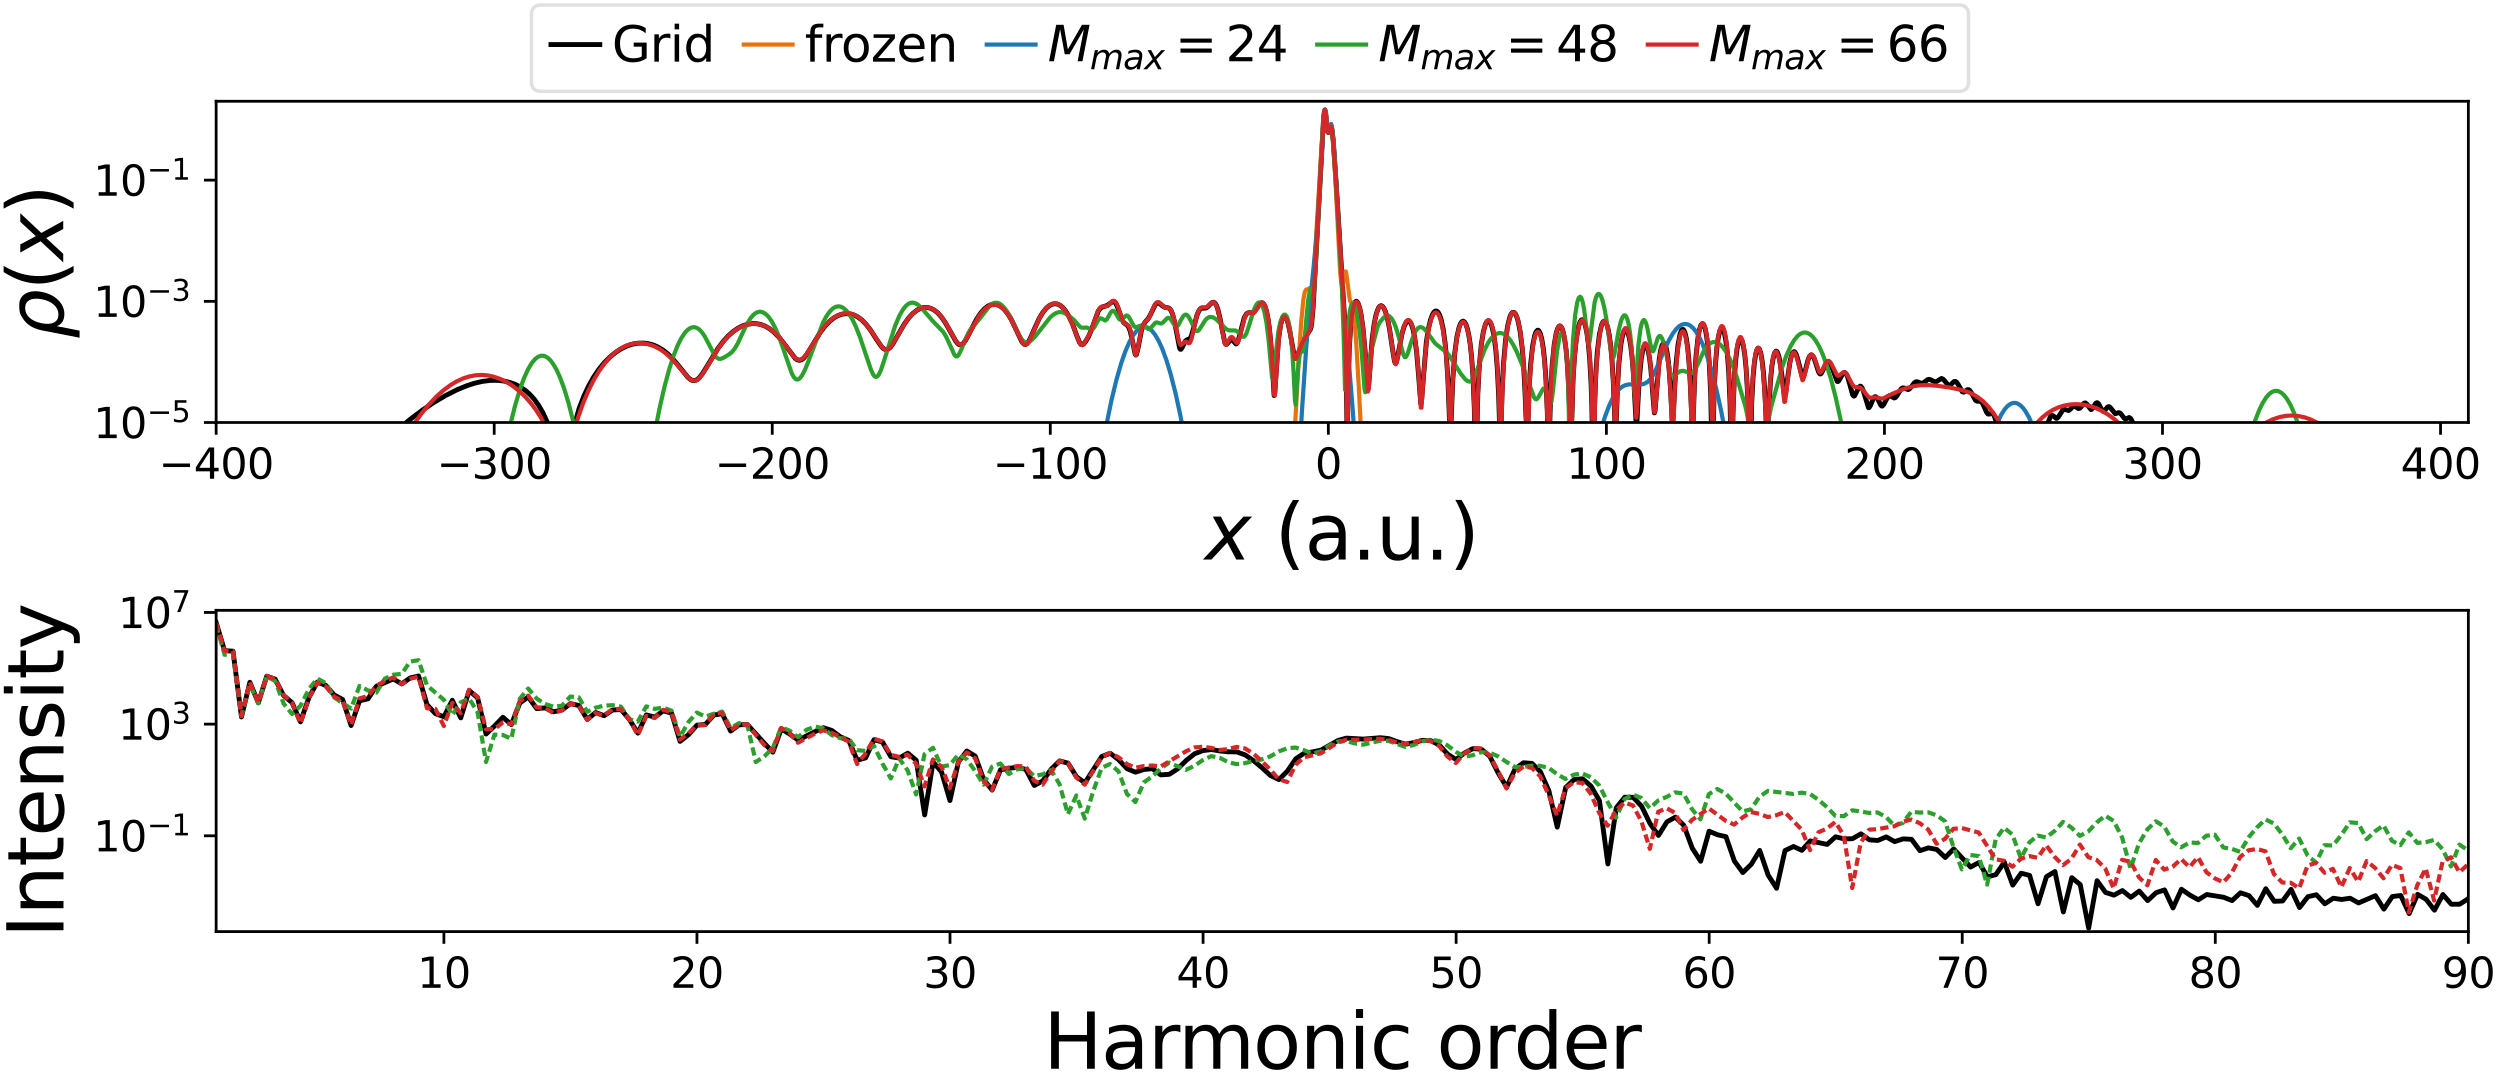 <?xml version="1.0" encoding="utf-8" standalone="no"?>
<!DOCTYPE svg PUBLIC "-//W3C//DTD SVG 1.1//EN"
  "http://www.w3.org/Graphics/SVG/1.1/DTD/svg11.dtd">
<svg xmlns:xlink="http://www.w3.org/1999/xlink" width="716.88pt" height="312.48pt" viewBox="0 0 716.88 312.48" xmlns="http://www.w3.org/2000/svg" version="1.1">
 <defs>
  <style type="text/css">*{stroke-linejoin: round; stroke-linecap: butt}</style>
 </defs>
 <g id="figure_1">
  <g id="patch_1">
   <path d="M 0 312.48 
L 716.88 312.48 
L 716.88 0 
L 0 0 
z
" style="fill: #ffffff"/>
  </g>
  <g id="axes_1">
   <g id="patch_2">
    <path d="M 61.98 121.154 
L 707.805 121.154 
L 707.805 29.04 
L 61.98 29.04 
z
" style="fill: #ffffff"/>
   </g>
   <g id="matplotlib.axis_1">
    <g id="xtick_1">
     <g id="line2d_1">
      <defs>
       <path id="m1e7ff2eb85" d="M 0 0 
L 0 3.5 
" style="stroke: #000000; stroke-width: 0.8"/>
      </defs>
      <g>
       <use xlink:href="#m1e7ff2eb85" x="61.98" y="121.154" style="stroke: #000000; stroke-width: 0.8"/>
      </g>
     </g>
     <g id="text_1">
      <!-- −400 -->
      <g transform="translate(45.5 137.272) scale(0.12 -0.12)">
       <defs>
        <path id="DejaVuSans-2212" d="M 678 2272 
L 4684 2272 
L 4684 1741 
L 678 1741 
L 678 2272 
z
" transform="scale(0.016)"/>
        <path id="DejaVuSans-34" d="M 2419 4116 
L 825 1625 
L 2419 1625 
L 2419 4116 
z
M 2253 4666 
L 3047 4666 
L 3047 1625 
L 3713 1625 
L 3713 1100 
L 3047 1100 
L 3047 0 
L 2419 0 
L 2419 1100 
L 313 1100 
L 313 1709 
L 2253 4666 
z
" transform="scale(0.016)"/>
        <path id="DejaVuSans-30" d="M 2034 4250 
Q 1547 4250 1301 3770 
Q 1056 3291 1056 2328 
Q 1056 1369 1301 889 
Q 1547 409 2034 409 
Q 2525 409 2770 889 
Q 3016 1369 3016 2328 
Q 3016 3291 2770 3770 
Q 2525 4250 2034 4250 
z
M 2034 4750 
Q 2819 4750 3233 4129 
Q 3647 3509 3647 2328 
Q 3647 1150 3233 529 
Q 2819 -91 2034 -91 
Q 1250 -91 836 529 
Q 422 1150 422 2328 
Q 422 3509 836 4129 
Q 1250 4750 2034 4750 
z
" transform="scale(0.016)"/>
       </defs>
       <use xlink:href="#DejaVuSans-2212"/>
       <use xlink:href="#DejaVuSans-34" x="83.789"/>
       <use xlink:href="#DejaVuSans-30" x="147.412"/>
       <use xlink:href="#DejaVuSans-30" x="211.035"/>
      </g>
     </g>
    </g>
    <g id="xtick_2">
     <g id="line2d_2">
      <g>
       <use xlink:href="#m1e7ff2eb85" x="141.711" y="121.154" style="stroke: #000000; stroke-width: 0.8"/>
      </g>
     </g>
     <g id="text_2">
      <!-- −300 -->
      <g transform="translate(125.231 137.272) scale(0.12 -0.12)">
       <defs>
        <path id="DejaVuSans-33" d="M 2597 2516 
Q 3050 2419 3304 2112 
Q 3559 1806 3559 1356 
Q 3559 666 3084 287 
Q 2609 -91 1734 -91 
Q 1441 -91 1130 -33 
Q 819 25 488 141 
L 488 750 
Q 750 597 1062 519 
Q 1375 441 1716 441 
Q 2309 441 2620 675 
Q 2931 909 2931 1356 
Q 2931 1769 2642 2001 
Q 2353 2234 1838 2234 
L 1294 2234 
L 1294 2753 
L 1863 2753 
Q 2328 2753 2575 2939 
Q 2822 3125 2822 3475 
Q 2822 3834 2567 4026 
Q 2313 4219 1838 4219 
Q 1578 4219 1281 4162 
Q 984 4106 628 3988 
L 628 4550 
Q 988 4650 1302 4700 
Q 1616 4750 1894 4750 
Q 2613 4750 3031 4423 
Q 3450 4097 3450 3541 
Q 3450 3153 3228 2886 
Q 3006 2619 2597 2516 
z
" transform="scale(0.016)"/>
       </defs>
       <use xlink:href="#DejaVuSans-2212"/>
       <use xlink:href="#DejaVuSans-33" x="83.789"/>
       <use xlink:href="#DejaVuSans-30" x="147.412"/>
       <use xlink:href="#DejaVuSans-30" x="211.035"/>
      </g>
     </g>
    </g>
    <g id="xtick_3">
     <g id="line2d_3">
      <g>
       <use xlink:href="#m1e7ff2eb85" x="221.443" y="121.154" style="stroke: #000000; stroke-width: 0.8"/>
      </g>
     </g>
     <g id="text_3">
      <!-- −200 -->
      <g transform="translate(204.963 137.272) scale(0.12 -0.12)">
       <defs>
        <path id="DejaVuSans-32" d="M 1228 531 
L 3431 531 
L 3431 0 
L 469 0 
L 469 531 
Q 828 903 1448 1529 
Q 2069 2156 2228 2338 
Q 2531 2678 2651 2914 
Q 2772 3150 2772 3378 
Q 2772 3750 2511 3984 
Q 2250 4219 1831 4219 
Q 1534 4219 1204 4116 
Q 875 4013 500 3803 
L 500 4441 
Q 881 4594 1212 4672 
Q 1544 4750 1819 4750 
Q 2544 4750 2975 4387 
Q 3406 4025 3406 3419 
Q 3406 3131 3298 2873 
Q 3191 2616 2906 2266 
Q 2828 2175 2409 1742 
Q 1991 1309 1228 531 
z
" transform="scale(0.016)"/>
       </defs>
       <use xlink:href="#DejaVuSans-2212"/>
       <use xlink:href="#DejaVuSans-32" x="83.789"/>
       <use xlink:href="#DejaVuSans-30" x="147.412"/>
       <use xlink:href="#DejaVuSans-30" x="211.035"/>
      </g>
     </g>
    </g>
    <g id="xtick_4">
     <g id="line2d_4">
      <g>
       <use xlink:href="#m1e7ff2eb85" x="301.174" y="121.154" style="stroke: #000000; stroke-width: 0.8"/>
      </g>
     </g>
     <g id="text_4">
      <!-- −100 -->
      <g transform="translate(284.694 137.272) scale(0.12 -0.12)">
       <defs>
        <path id="DejaVuSans-31" d="M 794 531 
L 1825 531 
L 1825 4091 
L 703 3866 
L 703 4441 
L 1819 4666 
L 2450 4666 
L 2450 531 
L 3481 531 
L 3481 0 
L 794 0 
L 794 531 
z
" transform="scale(0.016)"/>
       </defs>
       <use xlink:href="#DejaVuSans-2212"/>
       <use xlink:href="#DejaVuSans-31" x="83.789"/>
       <use xlink:href="#DejaVuSans-30" x="147.412"/>
       <use xlink:href="#DejaVuSans-30" x="211.035"/>
      </g>
     </g>
    </g>
    <g id="xtick_5">
     <g id="line2d_5">
      <g>
       <use xlink:href="#m1e7ff2eb85" x="380.906" y="121.154" style="stroke: #000000; stroke-width: 0.8"/>
      </g>
     </g>
     <g id="text_5">
      <!-- 0 -->
      <g transform="translate(377.088 137.272) scale(0.12 -0.12)">
       <use xlink:href="#DejaVuSans-30"/>
      </g>
     </g>
    </g>
    <g id="xtick_6">
     <g id="line2d_6">
      <g>
       <use xlink:href="#m1e7ff2eb85" x="460.637" y="121.154" style="stroke: #000000; stroke-width: 0.8"/>
      </g>
     </g>
     <g id="text_6">
      <!-- 100 -->
      <g transform="translate(449.185 137.272) scale(0.12 -0.12)">
       <use xlink:href="#DejaVuSans-31"/>
       <use xlink:href="#DejaVuSans-30" x="63.623"/>
       <use xlink:href="#DejaVuSans-30" x="127.246"/>
      </g>
     </g>
    </g>
    <g id="xtick_7">
     <g id="line2d_7">
      <g>
       <use xlink:href="#m1e7ff2eb85" x="540.369" y="121.154" style="stroke: #000000; stroke-width: 0.8"/>
      </g>
     </g>
     <g id="text_7">
      <!-- 200 -->
      <g transform="translate(528.916 137.272) scale(0.12 -0.12)">
       <use xlink:href="#DejaVuSans-32"/>
       <use xlink:href="#DejaVuSans-30" x="63.623"/>
       <use xlink:href="#DejaVuSans-30" x="127.246"/>
      </g>
     </g>
    </g>
    <g id="xtick_8">
     <g id="line2d_8">
      <g>
       <use xlink:href="#m1e7ff2eb85" x="620.1" y="121.154" style="stroke: #000000; stroke-width: 0.8"/>
      </g>
     </g>
     <g id="text_8">
      <!-- 300 -->
      <g transform="translate(608.647 137.272) scale(0.12 -0.12)">
       <use xlink:href="#DejaVuSans-33"/>
       <use xlink:href="#DejaVuSans-30" x="63.623"/>
       <use xlink:href="#DejaVuSans-30" x="127.246"/>
      </g>
     </g>
    </g>
    <g id="xtick_9">
     <g id="line2d_9">
      <g>
       <use xlink:href="#m1e7ff2eb85" x="699.831" y="121.154" style="stroke: #000000; stroke-width: 0.8"/>
      </g>
     </g>
     <g id="text_9">
      <!-- 400 -->
      <g transform="translate(688.379 137.272) scale(0.12 -0.12)">
       <use xlink:href="#DejaVuSans-34"/>
       <use xlink:href="#DejaVuSans-30" x="63.623"/>
       <use xlink:href="#DejaVuSans-30" x="127.246"/>
      </g>
     </g>
    </g>
    <g id="text_10">
     <!-- $x$ (a.u.) -->
     <g transform="translate(345.512 160.484) scale(0.22 -0.22)">
      <defs>
       <path id="DejaVuSans-Oblique-78" d="M 3841 3500 
L 2234 1784 
L 3219 0 
L 2559 0 
L 1819 1388 
L 531 0 
L -166 0 
L 1556 1844 
L 641 3500 
L 1300 3500 
L 1972 2234 
L 3144 3500 
L 3841 3500 
z
" transform="scale(0.016)"/>
       <path id="DejaVuSans-20" transform="scale(0.016)"/>
       <path id="DejaVuSans-28" d="M 1984 4856 
Q 1566 4138 1362 3434 
Q 1159 2731 1159 2009 
Q 1159 1288 1364 580 
Q 1569 -128 1984 -844 
L 1484 -844 
Q 1016 -109 783 600 
Q 550 1309 550 2009 
Q 550 2706 781 3412 
Q 1013 4119 1484 4856 
L 1984 4856 
z
" transform="scale(0.016)"/>
       <path id="DejaVuSans-61" d="M 2194 1759 
Q 1497 1759 1228 1600 
Q 959 1441 959 1056 
Q 959 750 1161 570 
Q 1363 391 1709 391 
Q 2188 391 2477 730 
Q 2766 1069 2766 1631 
L 2766 1759 
L 2194 1759 
z
M 3341 1997 
L 3341 0 
L 2766 0 
L 2766 531 
Q 2569 213 2275 61 
Q 1981 -91 1556 -91 
Q 1019 -91 701 211 
Q 384 513 384 1019 
Q 384 1609 779 1909 
Q 1175 2209 1959 2209 
L 2766 2209 
L 2766 2266 
Q 2766 2663 2505 2880 
Q 2244 3097 1772 3097 
Q 1472 3097 1187 3025 
Q 903 2953 641 2809 
L 641 3341 
Q 956 3463 1253 3523 
Q 1550 3584 1831 3584 
Q 2591 3584 2966 3190 
Q 3341 2797 3341 1997 
z
" transform="scale(0.016)"/>
       <path id="DejaVuSans-2e" d="M 684 794 
L 1344 794 
L 1344 0 
L 684 0 
L 684 794 
z
" transform="scale(0.016)"/>
       <path id="DejaVuSans-75" d="M 544 1381 
L 544 3500 
L 1119 3500 
L 1119 1403 
Q 1119 906 1312 657 
Q 1506 409 1894 409 
Q 2359 409 2629 706 
Q 2900 1003 2900 1516 
L 2900 3500 
L 3475 3500 
L 3475 0 
L 2900 0 
L 2900 538 
Q 2691 219 2414 64 
Q 2138 -91 1772 -91 
Q 1169 -91 856 284 
Q 544 659 544 1381 
z
M 1991 3584 
L 1991 3584 
z
" transform="scale(0.016)"/>
       <path id="DejaVuSans-29" d="M 513 4856 
L 1013 4856 
Q 1481 4119 1714 3412 
Q 1947 2706 1947 2009 
Q 1947 1309 1714 600 
Q 1481 -109 1013 -844 
L 513 -844 
Q 928 -128 1133 580 
Q 1338 1288 1338 2009 
Q 1338 2731 1133 3434 
Q 928 4138 513 4856 
z
" transform="scale(0.016)"/>
      </defs>
      <use xlink:href="#DejaVuSans-Oblique-78" transform="translate(0 0.125)"/>
      <use xlink:href="#DejaVuSans-20" transform="translate(59.18 0.125)"/>
      <use xlink:href="#DejaVuSans-28" transform="translate(90.967 0.125)"/>
      <use xlink:href="#DejaVuSans-61" transform="translate(129.98 0.125)"/>
      <use xlink:href="#DejaVuSans-2e" transform="translate(191.26 0.125)"/>
      <use xlink:href="#DejaVuSans-75" transform="translate(223.047 0.125)"/>
      <use xlink:href="#DejaVuSans-2e" transform="translate(286.426 0.125)"/>
      <use xlink:href="#DejaVuSans-29" transform="translate(318.213 0.125)"/>
     </g>
    </g>
   </g>
   <g id="matplotlib.axis_2">
    <g id="ytick_1">
     <g id="line2d_10">
      <defs>
       <path id="m795ea90c97" d="M 0 0 
L -3.5 0 
" style="stroke: #000000; stroke-width: 0.8"/>
      </defs>
      <g>
       <use xlink:href="#m795ea90c97" x="61.98" y="121.154" style="stroke: #000000; stroke-width: 0.8"/>
      </g>
     </g>
     <g id="text_11">
      <!-- $\mathdefault{10^{-5}}$ -->
      <g transform="translate(26.78 125.713) scale(0.12 -0.12)">
       <defs>
        <path id="DejaVuSans-35" d="M 691 4666 
L 3169 4666 
L 3169 4134 
L 1269 4134 
L 1269 2991 
Q 1406 3038 1543 3061 
Q 1681 3084 1819 3084 
Q 2600 3084 3056 2656 
Q 3513 2228 3513 1497 
Q 3513 744 3044 326 
Q 2575 -91 1722 -91 
Q 1428 -91 1123 -41 
Q 819 9 494 109 
L 494 744 
Q 775 591 1075 516 
Q 1375 441 1709 441 
Q 2250 441 2565 725 
Q 2881 1009 2881 1497 
Q 2881 1984 2565 2268 
Q 2250 2553 1709 2553 
Q 1456 2553 1204 2497 
Q 953 2441 691 2322 
L 691 4666 
z
" transform="scale(0.016)"/>
       </defs>
       <use xlink:href="#DejaVuSans-31" transform="translate(0 0.684)"/>
       <use xlink:href="#DejaVuSans-30" transform="translate(63.623 0.684)"/>
       <use xlink:href="#DejaVuSans-2212" transform="translate(128.203 38.966) scale(0.7)"/>
       <use xlink:href="#DejaVuSans-35" transform="translate(186.855 38.966) scale(0.7)"/>
      </g>
     </g>
    </g>
    <g id="ytick_2">
     <g id="line2d_11">
      <g>
       <use xlink:href="#m795ea90c97" x="61.98" y="86.401" style="stroke: #000000; stroke-width: 0.8"/>
      </g>
     </g>
     <g id="text_12">
      <!-- $\mathdefault{10^{-3}}$ -->
      <g transform="translate(26.78 90.96) scale(0.12 -0.12)">
       <use xlink:href="#DejaVuSans-31" transform="translate(0 0.766)"/>
       <use xlink:href="#DejaVuSans-30" transform="translate(63.623 0.766)"/>
       <use xlink:href="#DejaVuSans-2212" transform="translate(128.203 39.047) scale(0.7)"/>
       <use xlink:href="#DejaVuSans-33" transform="translate(186.855 39.047) scale(0.7)"/>
      </g>
     </g>
    </g>
    <g id="ytick_3">
     <g id="line2d_12">
      <g>
       <use xlink:href="#m795ea90c97" x="61.98" y="51.648" style="stroke: #000000; stroke-width: 0.8"/>
      </g>
     </g>
     <g id="text_13">
      <!-- $\mathdefault{10^{-1}}$ -->
      <g transform="translate(26.78 56.207) scale(0.12 -0.12)">
       <use xlink:href="#DejaVuSans-31" transform="translate(0 0.684)"/>
       <use xlink:href="#DejaVuSans-30" transform="translate(63.623 0.684)"/>
       <use xlink:href="#DejaVuSans-2212" transform="translate(128.203 38.966) scale(0.7)"/>
       <use xlink:href="#DejaVuSans-31" transform="translate(186.855 38.966) scale(0.7)"/>
      </g>
     </g>
    </g>
    <g id="text_14">
     <!-- $\rho(x)$ -->
     <g transform="translate(18.16 97.207) rotate(-90) scale(0.22 -0.22)">
      <defs>
       <path id="DejaVuSans-Oblique-3c1" d="M 1203 2875 
Q 1453 3194 1981 3475 
Q 2188 3584 2756 3584 
Q 3394 3584 3694 3078 
Q 3994 2572 3834 1747 
Q 3672 922 3175 415 
Q 2678 -91 2041 -91 
Q 1656 -91 1409 63 
Q 1163 213 1044 525 
L 681 -1331 
L 103 -1331 
L 697 1716 
Q 838 2438 1203 2875 
z
M 3238 1747 
Q 3359 2381 3169 2744 
Q 2978 3103 2522 3103 
Q 2066 3103 1734 2744 
Q 1403 2381 1281 1747 
Q 1156 1113 1347 750 
Q 1538 391 1994 391 
Q 2450 391 2781 750 
Q 3113 1113 3238 1747 
z
" transform="scale(0.016)"/>
      </defs>
      <use xlink:href="#DejaVuSans-Oblique-3c1" transform="translate(0 0.125)"/>
      <use xlink:href="#DejaVuSans-28" transform="translate(63.477 0.125)"/>
      <use xlink:href="#DejaVuSans-Oblique-78" transform="translate(102.49 0.125)"/>
      <use xlink:href="#DejaVuSans-29" transform="translate(161.67 0.125)"/>
     </g>
    </g>
   </g>
   <g id="line2d_13">
    <path d="M 61.781 198.986 
L 63.176 191.243 
L 64.571 184.62 
L 65.967 178.969 
L 67.561 173.495 
L 69.156 168.853 
L 70.75 164.857 
L 72.345 161.397 
L 73.94 158.411 
L 75.534 155.863 
L 77.129 153.696 
L 78.923 151.609 
L 81.514 148.974 
L 84.105 146.652 
L 87.494 143.941 
L 92.477 140.285 
L 101.646 133.594 
L 106.032 130.064 
L 112.41 124.589 
L 117.593 120.266 
L 121.181 117.567 
L 124.569 115.303 
L 127.758 113.429 
L 130.948 111.813 
L 133.738 110.648 
L 136.13 109.87 
L 138.323 109.368 
L 140.515 109.091 
L 142.509 109.058 
L 144.303 109.23 
L 146.097 109.623 
L 147.691 110.192 
L 149.286 111.011 
L 150.681 111.977 
L 152.077 113.23 
L 153.272 114.583 
L 154.468 116.255 
L 155.664 118.328 
L 156.86 120.915 
L 158.056 124.143 
L 159.452 128.712 
L 160.448 131.763 
L 160.847 132.496 
L 161.246 132.715 
L 161.445 132.604 
L 161.844 131.954 
L 162.442 130.155 
L 166.03 117.215 
L 167.425 113.597 
L 168.82 110.623 
L 170.215 108.147 
L 171.81 105.798 
L 173.405 103.868 
L 174.999 102.284 
L 176.594 100.996 
L 178.189 99.975 
L 179.783 99.206 
L 181.378 98.683 
L 182.972 98.405 
L 184.567 98.373 
L 185.962 98.553 
L 187.358 98.942 
L 188.753 99.555 
L 190.148 100.413 
L 191.544 101.532 
L 192.939 102.925 
L 194.533 104.829 
L 197.324 108.275 
L 198.121 108.904 
L 198.719 109.136 
L 199.317 109.119 
L 199.915 108.841 
L 200.513 108.32 
L 201.311 107.321 
L 202.507 105.425 
L 205.895 99.884 
L 207.49 97.775 
L 208.885 96.257 
L 210.28 95.032 
L 211.676 94.08 
L 213.071 93.389 
L 214.466 92.952 
L 215.862 92.772 
L 217.058 92.827 
L 218.254 93.083 
L 219.45 93.55 
L 220.646 94.24 
L 221.842 95.167 
L 223.237 96.563 
L 224.632 98.29 
L 228.021 102.746 
L 228.619 103.165 
L 229.217 103.323 
L 229.815 103.185 
L 230.413 102.759 
L 231.21 101.819 
L 232.406 99.927 
L 235.197 95.334 
L 236.592 93.493 
L 237.987 92.046 
L 239.183 91.113 
L 240.379 90.454 
L 241.575 90.059 
L 242.771 89.923 
L 243.967 90.05 
L 244.964 90.364 
L 245.96 90.878 
L 247.156 91.776 
L 248.352 92.997 
L 249.548 94.544 
L 251.342 97.321 
L 252.737 99.352 
L 253.335 99.943 
L 253.933 100.239 
L 254.332 100.242 
L 254.731 100.084 
L 255.329 99.565 
L 256.126 98.463 
L 257.521 95.996 
L 259.315 92.914 
L 260.511 91.238 
L 261.707 89.925 
L 262.903 88.976 
L 263.9 88.458 
L 264.896 88.187 
L 265.893 88.166 
L 266.89 88.403 
L 267.886 88.912 
L 268.883 89.707 
L 269.88 90.804 
L 271.076 92.523 
L 272.471 94.998 
L 274.066 97.826 
L 274.664 98.543 
L 275.062 98.816 
L 275.461 98.891 
L 275.86 98.759 
L 276.258 98.429 
L 276.856 97.62 
L 277.853 95.767 
L 280.045 91.527 
L 281.241 89.734 
L 282.238 88.61 
L 283.235 87.824 
L 284.032 87.435 
L 284.829 87.261 
L 285.627 87.301 
L 286.424 87.559 
L 287.221 88.042 
L 288.019 88.761 
L 289.015 90.01 
L 290.012 91.665 
L 291.208 94.153 
L 293.002 97.979 
L 293.6 98.667 
L 293.998 98.793 
L 294.397 98.627 
L 294.796 98.19 
L 295.394 97.139 
L 296.789 93.915 
L 297.985 91.354 
L 298.982 89.671 
L 299.978 88.418 
L 300.776 87.718 
L 301.573 87.279 
L 302.37 87.096 
L 303.168 87.174 
L 303.965 87.535 
L 304.762 88.202 
L 305.559 89.172 
L 306.556 90.784 
L 307.553 92.908 
L 308.749 96.198 
L 309.546 98.182 
L 309.945 98.727 
L 310.343 98.859 
L 310.742 98.628 
L 311.34 97.867 
L 312.137 96.501 
L 312.935 94.659 
L 314.928 89.212 
L 315.526 88.386 
L 316.124 88.032 
L 317.519 87.576 
L 319.114 86.416 
L 319.512 86.531 
L 319.911 86.951 
L 320.31 87.683 
L 321.107 89.854 
L 321.904 91.965 
L 322.303 92.577 
L 322.901 93.023 
L 323.3 93.331 
L 323.698 93.928 
L 324.097 94.989 
L 324.695 97.592 
L 325.492 101.479 
L 325.692 101.798 
L 325.891 101.624 
L 326.29 100.043 
L 327.286 94.874 
L 327.884 93.098 
L 328.482 92.202 
L 329.28 91.331 
L 329.878 90.257 
L 331.273 87.369 
L 331.672 86.975 
L 332.07 86.86 
L 332.469 86.992 
L 333.266 87.65 
L 333.864 88.058 
L 334.462 88.192 
L 335.06 88.294 
L 335.459 88.567 
L 335.857 89.155 
L 336.256 90.153 
L 336.854 92.536 
L 338.249 99.787 
L 338.449 100.139 
L 338.648 100.166 
L 339.047 99.528 
L 339.844 97.869 
L 340.243 97.51 
L 341.239 97.075 
L 341.638 96.269 
L 342.236 94.132 
L 343.233 90.382 
L 343.831 89.022 
L 344.229 88.549 
L 344.628 88.355 
L 345.425 88.363 
L 345.824 88.305 
L 346.223 88.082 
L 347.02 87.251 
L 347.618 86.732 
L 348.016 86.663 
L 348.415 86.924 
L 348.814 87.577 
L 349.212 88.666 
L 349.81 91.145 
L 351.206 98.219 
L 351.405 98.625 
L 351.604 98.759 
L 351.804 98.669 
L 353 97.341 
L 353.398 97.523 
L 354.395 98.618 
L 354.594 98.561 
L 354.794 98.301 
L 355.192 97.186 
L 356.787 91.121 
L 357.385 90.044 
L 357.784 89.74 
L 358.182 89.671 
L 359.179 89.695 
L 359.578 89.45 
L 360.176 88.692 
L 361.172 87.198 
L 361.571 86.868 
L 361.969 86.832 
L 362.368 87.161 
L 362.767 87.93 
L 363.165 89.226 
L 363.564 91.174 
L 363.963 93.965 
L 364.361 97.923 
L 364.76 103.575 
L 365.358 113.417 
L 365.557 112.509 
L 366.554 97.814 
L 367.152 93.486 
L 367.551 91.844 
L 367.949 90.953 
L 368.348 90.709 
L 368.547 90.811 
L 368.946 91.447 
L 369.345 92.643 
L 369.943 95.428 
L 371.139 102.138 
L 371.338 102.647 
L 371.537 102.811 
L 371.737 102.661 
L 372.135 101.748 
L 373.132 98.99 
L 374.129 97.007 
L 375.125 95.371 
L 375.723 94.535 
L 375.922 93.917 
L 376.122 92.801 
L 376.52 88.406 
L 377.318 74.156 
L 379.51 34.509 
L 379.71 32.392 
L 379.909 31.522 
L 380.108 32.143 
L 380.706 37.638 
L 380.906 37.999 
L 381.304 36.877 
L 381.504 36.349 
L 381.703 36.293 
L 381.902 36.936 
L 382.301 40.383 
L 383.098 51.831 
L 385.49 90.118 
L 385.889 101.168 
L 386.088 110.457 
L 386.288 125.485 
L 386.886 100.276 
L 387.284 93.717 
L 387.683 90.042 
L 388.082 87.889 
L 388.48 86.748 
L 388.879 86.384 
L 389.078 86.455 
L 389.477 87.063 
L 389.875 88.28 
L 390.274 90.138 
L 390.872 94.363 
L 391.47 101.028 
L 392.267 111.627 
L 392.467 110.492 
L 393.463 97.293 
L 394.061 92.729 
L 394.659 89.926 
L 395.257 88.336 
L 395.656 87.809 
L 396.055 87.655 
L 396.453 87.852 
L 396.852 88.394 
L 397.251 89.288 
L 397.849 91.333 
L 398.447 94.307 
L 399.244 99.655 
L 399.842 103.427 
L 400.041 104.058 
L 400.241 104.176 
L 400.44 103.787 
L 400.839 101.961 
L 402.035 95.643 
L 402.633 93.625 
L 403.23 92.424 
L 403.629 92.063 
L 404.028 92.063 
L 404.426 92.451 
L 404.825 93.273 
L 405.224 94.598 
L 405.622 96.534 
L 406.22 100.966 
L 406.818 108.095 
L 407.416 115.713 
L 407.616 114.971 
L 409.011 98.007 
L 409.609 94.217 
L 410.207 91.704 
L 410.805 90.117 
L 411.204 89.493 
L 411.602 89.193 
L 412.001 89.218 
L 412.4 89.581 
L 412.798 90.311 
L 413.197 91.457 
L 413.795 94.125 
L 414.393 98.379 
L 414.792 102.606 
L 415.19 108.797 
L 415.788 124.119 
L 415.988 123.743 
L 416.586 108.907 
L 417.183 101.037 
L 417.781 96.567 
L 418.379 93.916 
L 418.778 92.855 
L 419.177 92.26 
L 419.575 92.094 
L 419.974 92.351 
L 420.373 93.049 
L 420.771 94.242 
L 421.17 96.026 
L 421.569 98.572 
L 421.967 102.21 
L 422.366 107.654 
L 422.765 116.995 
L 423.163 137.891 
L 423.761 112.919 
L 424.16 105.349 
L 424.758 98.87 
L 425.356 95.12 
L 425.954 92.984 
L 426.353 92.243 
L 426.751 91.985 
L 426.951 92.032 
L 427.349 92.485 
L 427.748 93.448 
L 428.147 94.999 
L 428.545 97.284 
L 428.944 100.58 
L 429.343 105.463 
L 429.741 113.348 
L 430.14 126.254 
L 430.339 125.056 
L 430.738 112.017 
L 431.136 104.253 
L 431.734 97.421 
L 432.332 93.377 
L 432.93 90.973 
L 433.329 90.05 
L 433.728 89.591 
L 434.126 89.566 
L 434.525 89.966 
L 434.924 90.805 
L 435.322 92.123 
L 435.92 95.183 
L 436.518 100.083 
L 436.917 105.067 
L 437.316 112.746 
L 437.914 127.554 
L 438.512 110.518 
L 438.91 104.407 
L 439.508 99.031 
L 440.106 96.108 
L 440.505 95.086 
L 440.904 94.687 
L 441.103 94.71 
L 441.302 94.882 
L 441.701 95.694 
L 442.1 97.201 
L 442.498 99.565 
L 442.897 103.119 
L 443.296 108.601 
L 443.694 118.073 
L 444.093 131.615 
L 444.691 111.56 
L 445.089 104.7 
L 445.687 98.727 
L 446.285 95.404 
L 446.684 94.156 
L 447.083 93.54 
L 447.282 93.454 
L 447.481 93.513 
L 447.88 94.078 
L 448.279 95.29 
L 448.677 97.275 
L 449.076 100.281 
L 449.475 104.832 
L 449.873 112.221 
L 450.471 127.732 
L 451.069 108.927 
L 451.468 102.486 
L 452.066 96.75 
L 452.664 93.532 
L 453.063 92.33 
L 453.461 91.752 
L 453.661 91.683 
L 453.86 91.758 
L 454.259 92.352 
L 454.657 93.586 
L 455.056 95.576 
L 455.455 98.553 
L 455.853 103.008 
L 456.252 110.195 
L 456.451 115.924 
L 456.85 136.828 
L 457.249 116.075 
L 457.647 106.276 
L 458.046 100.743 
L 458.644 95.83 
L 459.242 93.192 
L 459.64 92.319 
L 460.039 92.052 
L 460.238 92.136 
L 460.637 92.745 
L 461.036 93.985 
L 461.434 95.963 
L 461.833 98.888 
L 462.232 103.177 
L 462.63 109.756 
L 463.228 124.731 
L 463.428 121.409 
L 463.826 110.76 
L 464.225 104.215 
L 464.823 98.584 
L 465.222 96.417 
L 465.62 95.126 
L 466.019 94.563 
L 466.218 94.533 
L 466.418 94.666 
L 466.816 95.429 
L 467.215 96.906 
L 467.614 99.222 
L 468.012 102.623 
L 468.411 107.587 
L 469.208 122.09 
L 469.408 120.568 
L 470.006 109.448 
L 470.604 103.103 
L 471.002 100.747 
L 471.401 99.425 
L 471.8 98.97 
L 471.999 99.045 
L 472.198 99.321 
L 472.597 100.506 
L 472.995 102.637 
L 473.394 105.943 
L 473.992 113.715 
L 474.391 118.393 
L 474.59 117.746 
L 475.786 103.023 
L 476.185 100.532 
L 476.583 99.047 
L 476.982 98.433 
L 477.181 98.437 
L 477.381 98.649 
L 477.779 99.736 
L 478.178 101.845 
L 478.577 105.295 
L 478.975 110.719 
L 479.573 121.175 
L 479.773 119.503 
L 480.57 104.76 
L 481.168 98.914 
L 481.766 95.76 
L 482.165 94.726 
L 482.364 94.489 
L 482.563 94.434 
L 482.763 94.56 
L 483.161 95.383 
L 483.56 97.061 
L 483.959 99.824 
L 484.357 104.169 
L 484.756 111.291 
L 485.354 125.182 
L 485.952 108.123 
L 486.35 101.892 
L 486.948 96.476 
L 487.347 94.404 
L 487.746 93.218 
L 488.144 92.799 
L 488.344 92.863 
L 488.543 93.112 
L 488.942 94.193 
L 489.34 96.164 
L 489.739 99.295 
L 490.138 104.193 
L 490.536 112.531 
L 490.935 130.456 
L 491.134 129.066 
L 491.533 112.062 
L 491.932 104.197 
L 492.33 99.611 
L 492.729 96.748 
L 493.128 95.041 
L 493.526 94.241 
L 493.726 94.144 
L 493.925 94.243 
L 494.124 94.539 
L 494.523 95.753 
L 494.922 97.915 
L 495.32 101.327 
L 495.719 106.703 
L 496.118 116.245 
L 496.317 125.292 
L 496.516 145.453 
L 496.915 119.096 
L 497.314 108.678 
L 497.712 103.252 
L 498.111 100.017 
L 498.51 98.142 
L 498.908 97.297 
L 499.108 97.214 
L 499.307 97.35 
L 499.506 97.707 
L 499.905 99.124 
L 500.303 101.642 
L 500.702 105.687 
L 501.101 112.373 
L 501.3 117.696 
L 501.499 126.182 
L 501.699 145.347 
L 502.297 115.64 
L 502.695 108.11 
L 503.094 103.873 
L 503.493 101.389 
L 503.891 100.117 
L 504.091 99.861 
L 504.29 99.839 
L 504.489 100.049 
L 504.888 101.184 
L 505.287 103.385 
L 505.685 106.958 
L 506.084 112.555 
L 506.682 125.043 
L 506.881 124.403 
L 507.679 109.215 
L 508.077 105.15 
L 508.476 102.62 
L 508.875 101.2 
L 509.273 100.687 
L 509.473 100.74 
L 509.672 100.991 
L 510.071 102.095 
L 510.469 104.024 
L 511.067 108.433 
L 511.665 112.828 
L 511.865 113.146 
L 512.064 112.558 
L 512.662 108.012 
L 513.26 103.892 
L 513.659 102.134 
L 514.057 101.134 
L 514.456 100.83 
L 514.655 100.923 
L 515.054 101.578 
L 515.452 102.812 
L 516.848 108.173 
L 517.047 108.141 
L 517.246 107.772 
L 517.645 106.354 
L 518.442 103.231 
L 518.841 102.253 
L 519.24 101.796 
L 519.439 101.765 
L 519.838 102.081 
L 520.236 102.861 
L 520.834 104.669 
L 521.432 106.536 
L 521.831 107.197 
L 522.03 107.24 
L 522.23 107.091 
L 522.628 106.362 
L 523.625 104.187 
L 524.024 103.806 
L 524.422 103.842 
L 524.821 104.306 
L 525.22 105.168 
L 526.814 109.38 
L 527.014 109.413 
L 527.213 109.275 
L 527.612 108.633 
L 528.409 107.15 
L 528.807 106.829 
L 529.007 106.833 
L 529.405 107.202 
L 529.804 108.058 
L 530.402 110.129 
L 531.199 113.07 
L 531.399 113.456 
L 531.598 113.598 
L 531.797 113.501 
L 532.196 112.778 
L 532.993 111.044 
L 533.392 110.727 
L 533.591 110.772 
L 533.99 111.291 
L 534.389 112.357 
L 535.784 116.888 
L 535.983 116.877 
L 536.382 116.209 
L 537.179 114.265 
L 537.578 113.787 
L 537.777 113.738 
L 538.176 114.014 
L 538.575 114.696 
L 539.372 116.26 
L 539.571 116.428 
L 539.771 116.435 
L 540.169 115.991 
L 541.365 113.737 
L 541.764 113.48 
L 542.162 113.548 
L 543.159 114.13 
L 543.558 113.975 
L 543.956 113.464 
L 545.152 111.505 
L 545.551 111.243 
L 545.95 111.246 
L 547.146 111.724 
L 547.544 111.535 
L 548.142 110.81 
L 548.94 109.768 
L 549.338 109.501 
L 549.737 109.457 
L 550.335 109.687 
L 550.933 109.92 
L 551.332 109.883 
L 551.93 109.494 
L 552.727 108.877 
L 553.126 108.77 
L 553.524 108.855 
L 554.92 109.54 
L 555.318 109.4 
L 556.713 108.529 
L 557.112 108.676 
L 557.511 109.074 
L 558.707 110.525 
L 559.105 110.513 
L 559.504 110.195 
L 560.301 109.43 
L 560.7 109.365 
L 561.099 109.639 
L 561.497 110.234 
L 562.693 112.352 
L 563.092 112.462 
L 563.491 112.229 
L 564.089 111.768 
L 564.487 111.714 
L 564.886 111.995 
L 565.285 112.601 
L 566.481 114.804 
L 566.879 115.028 
L 568.075 115.123 
L 568.474 115.616 
L 569.072 116.91 
L 569.67 118.262 
L 570.068 118.725 
L 570.467 118.742 
L 571.065 118.495 
L 571.464 118.633 
L 571.862 119.271 
L 572.261 120.464 
L 573.457 124.673 
L 573.656 124.75 
L 573.856 124.58 
L 574.852 123.041 
L 575.052 123.085 
L 575.251 123.329 
L 575.65 124.444 
L 576.248 127.422 
L 576.646 129.442 
L 576.846 130.037 
L 577.045 130.194 
L 577.244 129.922 
L 578.44 126.735 
L 578.64 126.737 
L 578.839 126.943 
L 579.238 127.854 
L 579.836 129.485 
L 580.035 129.713 
L 580.234 129.654 
L 580.633 128.786 
L 581.43 126.519 
L 581.829 126.069 
L 582.228 126.128 
L 582.826 126.445 
L 583.025 126.373 
L 583.424 125.745 
L 584.619 122.697 
L 585.018 122.404 
L 585.417 122.576 
L 586.015 123.114 
L 586.214 123.15 
L 586.413 123.034 
L 586.812 122.315 
L 588.008 119.352 
L 588.407 119.085 
L 588.805 119.252 
L 589.603 119.957 
L 589.802 119.969 
L 590.201 119.625 
L 591.596 117.454 
L 591.995 117.397 
L 593.191 117.715 
L 593.589 117.423 
L 594.387 116.632 
L 594.785 116.508 
L 595.184 116.65 
L 595.981 117.158 
L 596.38 117.07 
L 596.779 116.644 
L 597.576 115.636 
L 597.974 115.536 
L 598.373 115.841 
L 599.569 117.445 
L 599.768 117.399 
L 600.167 116.917 
L 600.964 115.631 
L 601.363 115.462 
L 601.762 115.774 
L 602.36 116.898 
L 602.958 117.868 
L 603.157 117.95 
L 603.356 117.886 
L 603.755 117.444 
L 604.353 116.706 
L 604.752 116.591 
L 605.15 116.886 
L 606.546 118.626 
L 606.944 118.535 
L 607.542 118.311 
L 607.941 118.443 
L 608.34 118.877 
L 609.137 119.975 
L 609.536 120.136 
L 609.934 119.973 
L 610.532 119.717 
L 610.931 119.953 
L 611.329 120.655 
L 612.326 123.105 
L 612.525 123.272 
L 612.725 123.245 
L 613.123 122.76 
L 613.721 121.991 
L 613.921 121.956 
L 614.12 122.086 
L 614.519 122.877 
L 615.117 125.134 
L 615.715 127.159 
L 615.914 127.362 
L 616.113 127.286 
L 616.512 126.62 
L 616.911 125.955 
L 617.11 125.814 
L 617.309 125.856 
L 617.509 126.097 
L 617.907 127.171 
L 619.103 131.864 
L 619.303 132.061 
L 619.502 132.039 
L 620.1 131.654 
L 620.299 131.712 
L 620.499 131.946 
L 620.897 132.991 
L 622.093 137.575 
L 622.492 137.905 
L 622.891 138.076 
L 623.09 138.369 
L 623.489 139.752 
L 623.887 142.501 
L 624.884 151.333 
L 625.083 150.898 
L 625.681 147.857 
L 625.88 147.496 
L 626.08 147.681 
L 626.279 148.467 
L 626.678 152.127 
L 627.076 159.113 
L 627.276 163.084 
L 627.475 164.353 
L 628.272 154.009 
L 628.472 153.315 
L 628.671 153.617 
L 628.87 155.038 
L 629.07 157.92 
L 629.269 163.148 
L 629.668 182.119 
L 630.066 156.656 
L 630.465 147.306 
L 630.864 142.597 
L 631.262 140.537 
L 631.462 140.294 
L 631.661 140.526 
L 632.06 142.268 
L 632.658 145.67 
L 632.857 145.42 
L 633.256 142.219 
L 633.854 136.993 
L 634.252 135.13 
L 634.452 134.699 
L 634.651 134.56 
L 634.85 134.667 
L 635.648 135.874 
L 635.847 135.814 
L 636.046 135.467 
L 636.644 133.433 
L 637.043 132.232 
L 637.442 131.625 
L 637.84 131.533 
L 638.239 131.566 
L 638.438 131.473 
L 638.837 130.894 
L 639.833 128.856 
L 640.033 128.744 
L 640.232 128.779 
L 640.631 129.186 
L 641.029 129.638 
L 641.229 129.669 
L 641.428 129.481 
L 641.827 128.477 
L 642.624 126.127 
L 642.823 125.882 
L 643.023 125.842 
L 643.222 126.006 
L 643.621 126.85 
L 644.219 128.255 
L 644.418 128.288 
L 644.617 127.974 
L 645.016 126.581 
L 645.614 124.432 
L 646.013 123.905 
L 646.212 123.995 
L 646.611 124.833 
L 647.408 127.15 
L 647.607 127.132 
L 647.807 126.727 
L 649.003 122.878 
L 649.202 122.834 
L 649.401 123.029 
L 649.8 124.04 
L 650.398 125.984 
L 650.597 126.239 
L 650.797 126.121 
L 651.195 124.969 
L 651.793 122.91 
L 652.192 122.369 
L 652.391 122.436 
L 652.79 123.189 
L 653.587 125.403 
L 653.786 125.498 
L 653.986 125.278 
L 654.384 124.193 
L 654.982 122.61 
L 655.182 122.39 
L 655.381 122.367 
L 655.58 122.539 
L 655.979 123.355 
L 656.577 124.808 
L 656.776 125.001 
L 656.976 124.948 
L 657.374 124.242 
L 657.972 122.94 
L 658.371 122.655 
L 658.57 122.754 
L 658.969 123.355 
L 659.567 124.542 
L 659.766 124.749 
L 659.966 124.78 
L 660.364 124.367 
L 661.162 123.236 
L 661.361 123.175 
L 661.76 123.416 
L 662.956 124.84 
L 663.354 124.622 
L 664.152 123.884 
L 664.55 123.904 
L 664.949 124.246 
L 665.746 125.078 
L 666.145 125.126 
L 667.341 124.64 
L 667.739 124.82 
L 668.935 125.668 
L 669.533 125.598 
L 670.131 125.502 
L 670.53 125.606 
L 672.125 126.42 
L 673.321 126.525 
L 674.317 127.046 
L 675.115 127.331 
L 676.311 127.612 
L 679.101 128.708 
L 684.483 131.094 
L 685.878 131.959 
L 687.274 133.076 
L 688.47 134.345 
L 689.666 135.953 
L 690.862 137.964 
L 692.058 140.454 
L 693.254 143.471 
L 694.45 147.093 
L 695.645 151.374 
L 697.041 157.295 
L 698.436 164.308 
L 699.831 172.518 
L 701.227 182.025 
L 702.821 194.614 
L 704.416 209.192 
L 706.011 225.905 
L 707.605 244.909 
L 708.004 250.04 
L 708.004 250.04 
" clip-path="url(#p7cee8bbe42)" style="fill: none; stroke: #000000; stroke-width: 1.4; stroke-linecap: square"/>
   </g>
   <g id="line2d_14">
    <path d="M 364.324 313.48 
L 366.155 253.299 
L 367.949 201.252 
L 369.544 160.799 
L 371.139 126.058 
L 372.335 104.128 
L 373.132 92.232 
L 373.73 86.028 
L 374.129 83.798 
L 374.527 83.04 
L 375.125 82.906 
L 375.524 82.618 
L 375.723 82.797 
L 376.122 84.233 
L 376.321 84.249 
L 376.52 82.327 
L 378.713 45.974 
L 379.51 34.124 
L 379.71 32.278 
L 379.909 31.573 
L 380.108 32.232 
L 380.706 36.903 
L 380.906 37.096 
L 381.504 35.891 
L 381.703 36.065 
L 381.902 36.962 
L 382.301 41.038 
L 382.899 51.091 
L 384.294 78.195 
L 384.693 81.508 
L 384.892 82.101 
L 385.092 81.477 
L 385.69 77.833 
L 385.889 77.832 
L 386.088 78.684 
L 387.085 86.229 
L 387.683 86.977 
L 387.882 87.673 
L 388.281 90.485 
L 388.879 97.945 
L 389.676 111.549 
L 391.071 139.872 
L 392.666 177.427 
L 394.261 220.345 
L 396.055 275.033 
L 397.199 313.48 
L 397.199 313.48 
" clip-path="url(#p7cee8bbe42)" style="fill: none; stroke: #e6730d; stroke-width: 1.2; stroke-linecap: square"/>
   </g>
   <g id="line2d_15">
    <path d="M 297.71 313.48 
L 300.178 279.275 
L 302.769 246.471 
L 305.161 219.021 
L 307.353 196.245 
L 309.546 175.752 
L 311.539 159.102 
L 313.533 144.34 
L 315.327 132.666 
L 317.121 122.521 
L 318.715 114.786 
L 320.11 109.009 
L 321.506 104.155 
L 322.702 100.731 
L 323.898 97.987 
L 324.894 96.218 
L 325.891 94.921 
L 326.688 94.223 
L 327.486 93.827 
L 328.283 93.733 
L 328.881 93.86 
L 329.678 94.294 
L 330.476 95.03 
L 331.273 96.068 
L 332.27 97.79 
L 333.266 99.983 
L 334.462 103.238 
L 335.658 107.171 
L 337.053 112.619 
L 338.449 118.992 
L 340.043 127.406 
L 341.638 137.028 
L 343.432 149.296 
L 345.226 163.093 
L 347.219 180.214 
L 349.212 199.222 
L 351.405 222.31 
L 353.598 247.681 
L 355.99 277.962 
L 358.556 313.48 
M 365.322 313.48 
L 366.953 262.991 
L 368.747 213.87 
L 370.341 175.762 
L 371.936 142.734 
L 373.331 117.992 
L 374.527 100.133 
L 375.524 87.945 
L 376.72 76.12 
L 377.517 67.786 
L 378.115 59.161 
L 379.71 32.317 
L 379.909 31.467 
L 380.108 32.149 
L 380.706 37.76 
L 380.906 37.941 
L 381.703 35.534 
L 381.902 36.075 
L 382.301 39.372 
L 382.899 47.761 
L 384.095 69.004 
L 385.291 89.973 
L 385.889 96.277 
L 387.085 107.539 
L 387.882 117.337 
L 388.879 132.257 
L 390.075 153.593 
L 391.47 182.773 
L 393.065 221.451 
L 394.659 265.63 
L 396.2 313.48 
M 437.176 313.48 
L 439.708 279.846 
L 442.1 250.86 
L 444.491 224.591 
L 446.684 202.897 
L 448.877 183.487 
L 450.87 167.821 
L 452.664 155.335 
L 454.458 144.379 
L 456.053 135.923 
L 457.647 128.668 
L 459.042 123.309 
L 460.238 119.459 
L 461.434 116.311 
L 462.431 114.226 
L 463.428 112.624 
L 464.424 111.48 
L 465.222 110.863 
L 466.019 110.473 
L 467.016 110.238 
L 468.212 110.196 
L 470.803 110.209 
L 471.6 110.002 
L 472.397 109.552 
L 473.195 108.766 
L 473.992 107.597 
L 474.989 105.652 
L 476.982 101.01 
L 478.577 97.573 
L 479.773 95.518 
L 480.769 94.23 
L 481.567 93.502 
L 482.364 93.05 
L 483.161 92.883 
L 483.959 93.005 
L 484.756 93.419 
L 485.553 94.129 
L 486.35 95.136 
L 487.347 96.816 
L 488.344 98.966 
L 489.54 102.17 
L 490.736 106.053 
L 492.131 111.444 
L 493.526 117.76 
L 495.121 126.109 
L 496.716 135.666 
L 498.51 147.861 
L 500.303 161.584 
L 502.297 178.624 
L 504.29 197.551 
L 506.483 220.55 
L 508.675 245.831 
L 511.067 276.015 
L 513.659 311.779 
L 513.776 313.48 
M 548.758 313.48 
L 551.332 279.768 
L 553.724 251.253 
L 556.115 225.454 
L 558.308 204.192 
L 560.301 186.844 
L 562.295 171.383 
L 564.089 159.081 
L 565.883 148.307 
L 567.477 140.013 
L 569.072 132.926 
L 570.467 127.716 
L 571.663 123.986 
L 572.859 120.935 
L 573.856 118.911 
L 574.852 117.359 
L 575.65 116.457 
L 576.447 115.857 
L 577.244 115.559 
L 577.842 115.533 
L 578.44 115.678 
L 579.238 116.134 
L 580.035 116.892 
L 580.832 117.952 
L 581.829 119.702 
L 582.826 121.923 
L 584.021 125.212 
L 585.217 129.179 
L 586.613 134.666 
L 588.008 141.077 
L 589.603 149.537 
L 591.197 159.203 
L 592.991 171.522 
L 594.785 185.369 
L 596.779 202.546 
L 598.772 221.61 
L 600.964 244.76 
L 603.157 270.192 
L 605.549 300.54 
L 606.509 313.48 
L 606.509 313.48 
" clip-path="url(#p7cee8bbe42)" style="fill: none; stroke: #1f77b4; stroke-width: 1.2; stroke-linecap: square"/>
   </g>
   <g id="line2d_16">
    <path d="M 125.619 313.48 
L 128.157 279.042 
L 130.549 249.384 
L 132.941 222.443 
L 135.134 200.134 
L 137.326 180.107 
L 139.319 163.882 
L 141.313 149.543 
L 143.107 138.252 
L 144.701 129.498 
L 146.296 121.951 
L 147.691 116.339 
L 149.087 111.65 
L 150.283 108.368 
L 151.479 105.764 
L 152.475 104.113 
L 153.472 102.934 
L 154.269 102.33 
L 155.066 102.028 
L 155.664 102 
L 156.262 102.142 
L 157.06 102.594 
L 157.857 103.349 
L 158.654 104.406 
L 159.651 106.151 
L 160.648 108.368 
L 161.844 111.65 
L 163.04 115.612 
L 164.435 121.093 
L 165.83 127.498 
L 167.425 135.95 
L 169.019 145.609 
L 170.813 157.919 
L 172.607 171.798 
L 174.601 189.197 
L 175.597 197.03 
L 175.996 198.981 
L 176.395 200 
L 176.594 200.192 
L 176.793 200.2 
L 176.993 200.043 
L 177.391 199.244 
L 177.79 197.75 
L 178.388 194.121 
L 179.185 187.432 
L 181.976 162.874 
L 183.969 147.663 
L 185.763 135.595 
L 187.557 125.055 
L 189.152 116.968 
L 190.547 110.883 
L 191.942 105.722 
L 193.138 102.033 
L 194.334 99.022 
L 195.331 97.03 
L 196.327 95.51 
L 197.125 94.637 
L 197.922 94.072 
L 198.719 93.823 
L 199.317 93.849 
L 199.915 94.062 
L 200.513 94.466 
L 201.311 95.309 
L 202.108 96.489 
L 203.304 98.771 
L 204.899 101.831 
L 205.497 102.55 
L 206.095 102.893 
L 206.693 102.9 
L 207.49 102.579 
L 209.084 101.598 
L 209.882 100.943 
L 210.679 99.981 
L 211.476 98.624 
L 212.872 95.635 
L 214.267 92.763 
L 215.264 91.174 
L 216.061 90.257 
L 216.858 89.665 
L 217.656 89.398 
L 218.254 89.407 
L 218.852 89.593 
L 219.649 90.114 
L 220.446 90.942 
L 221.244 92.075 
L 222.24 93.916 
L 223.237 96.214 
L 224.433 99.511 
L 227.024 107.016 
L 227.622 108.127 
L 228.22 108.736 
L 228.619 108.843 
L 229.017 108.725 
L 229.416 108.403 
L 230.014 107.602 
L 230.811 106.065 
L 231.808 103.615 
L 235.994 92.523 
L 236.99 90.666 
L 237.987 89.267 
L 238.784 88.488 
L 239.582 88.012 
L 240.379 87.84 
L 240.977 87.91 
L 241.774 88.267 
L 242.572 88.924 
L 243.369 89.879 
L 244.366 91.484 
L 245.362 93.535 
L 246.558 96.546 
L 248.153 101.289 
L 249.747 106.022 
L 250.345 107.316 
L 250.744 107.865 
L 251.143 108.095 
L 251.541 107.975 
L 251.94 107.512 
L 252.538 106.275 
L 253.335 103.957 
L 256.724 93.284 
L 257.92 90.508 
L 258.917 88.763 
L 259.714 87.758 
L 260.511 87.106 
L 261.109 86.846 
L 261.707 86.777 
L 262.305 86.89 
L 263.103 87.302 
L 263.9 87.968 
L 265.096 89.298 
L 267.488 92.072 
L 270.478 95.183 
L 271.275 96.494 
L 272.272 98.636 
L 273.667 101.719 
L 274.066 102.156 
L 274.464 102.196 
L 274.863 101.821 
L 275.461 100.649 
L 277.653 95.488 
L 278.451 94.271 
L 279.647 92.9 
L 281.042 91.251 
L 283.833 87.642 
L 284.63 87.057 
L 285.228 86.833 
L 285.826 86.803 
L 286.424 86.964 
L 287.022 87.315 
L 287.819 88.064 
L 288.617 89.116 
L 289.613 90.809 
L 291.208 94.091 
L 292.404 96.447 
L 293.201 97.578 
L 293.799 98.067 
L 294.397 98.226 
L 294.995 98.089 
L 295.593 97.718 
L 296.39 96.971 
L 297.586 95.532 
L 301.174 90.97 
L 302.171 90.137 
L 302.968 89.703 
L 303.766 89.489 
L 304.563 89.523 
L 305.36 89.818 
L 306.556 90.584 
L 307.951 91.721 
L 308.948 92.897 
L 309.745 93.751 
L 310.144 93.96 
L 310.742 93.977 
L 311.539 93.906 
L 312.137 94.136 
L 312.935 94.541 
L 313.333 94.415 
L 313.732 93.922 
L 315.127 91.452 
L 315.526 91.254 
L 315.925 91.362 
L 316.921 91.909 
L 317.32 91.657 
L 317.918 90.655 
L 318.516 89.574 
L 318.915 89.168 
L 319.313 89.136 
L 319.712 89.479 
L 320.31 90.49 
L 320.908 91.481 
L 321.306 91.739 
L 321.705 91.583 
L 322.901 90.475 
L 323.3 90.524 
L 323.698 90.904 
L 324.296 91.963 
L 325.094 93.445 
L 325.492 93.795 
L 325.891 93.812 
L 327.486 93.246 
L 328.084 93.534 
L 329.28 94.337 
L 329.678 94.27 
L 330.077 93.936 
L 331.273 92.57 
L 331.672 92.438 
L 332.27 92.599 
L 332.868 92.791 
L 333.266 92.679 
L 333.864 92.084 
L 334.661 91.23 
L 335.06 91.117 
L 335.459 91.309 
L 335.857 91.79 
L 337.053 93.635 
L 337.452 93.695 
L 337.851 93.295 
L 338.648 91.75 
L 339.246 90.718 
L 339.645 90.319 
L 340.043 90.205 
L 340.442 90.383 
L 340.841 90.837 
L 341.439 91.941 
L 342.635 94.483 
L 343.033 94.908 
L 343.432 94.941 
L 343.831 94.612 
L 344.429 93.698 
L 345.625 91.793 
L 346.223 91.201 
L 346.821 90.907 
L 347.418 90.885 
L 348.016 91.089 
L 348.814 91.626 
L 350.01 92.784 
L 351.604 94.356 
L 352.202 94.671 
L 352.8 94.76 
L 354.196 94.753 
L 354.794 95.06 
L 355.591 95.868 
L 356.189 96.473 
L 356.588 96.609 
L 356.986 96.355 
L 357.385 95.652 
L 357.983 93.929 
L 359.578 88.791 
L 360.176 87.513 
L 360.574 86.975 
L 360.973 86.725 
L 361.371 86.8 
L 361.77 87.242 
L 362.169 88.103 
L 362.567 89.445 
L 363.165 92.559 
L 363.763 97.377 
L 364.76 108.161 
L 364.959 108.551 
L 365.159 107.534 
L 366.554 95.113 
L 367.152 92.33 
L 367.75 90.744 
L 368.149 90.259 
L 368.547 90.228 
L 368.946 90.691 
L 369.345 91.733 
L 369.743 93.504 
L 370.142 96.258 
L 370.541 100.431 
L 370.939 106.76 
L 371.338 114.84 
L 371.537 116.058 
L 371.936 109.848 
L 372.335 104.34 
L 372.733 101.577 
L 372.933 100.996 
L 373.132 100.806 
L 373.531 100.809 
L 373.73 100.333 
L 373.929 99.092 
L 374.527 92.146 
L 375.125 86.015 
L 375.524 83.687 
L 375.723 83.089 
L 375.922 82.865 
L 376.122 82.977 
L 376.52 83.595 
L 376.72 83.269 
L 376.919 81.723 
L 377.318 75.151 
L 379.311 37.404 
L 379.71 32.381 
L 379.909 31.522 
L 380.108 32.146 
L 380.706 37.596 
L 380.906 37.939 
L 381.304 36.799 
L 381.504 36.267 
L 381.703 36.214 
L 381.902 36.865 
L 382.301 40.361 
L 382.899 48.89 
L 384.294 72.588 
L 384.892 84.894 
L 385.291 96.165 
L 385.69 111.814 
L 385.889 108.948 
L 386.288 97.843 
L 386.686 92.203 
L 387.085 89.126 
L 387.484 87.489 
L 387.882 86.88 
L 388.082 86.902 
L 388.281 87.125 
L 388.68 88.131 
L 389.078 89.818 
L 389.676 93.517 
L 390.274 98.782 
L 390.872 106.28 
L 391.271 111.477 
L 391.47 112.477 
L 391.669 111.735 
L 392.666 103.17 
L 393.264 100.405 
L 395.058 93.523 
L 395.656 92.407 
L 396.653 91.204 
L 397.251 90.671 
L 397.649 90.502 
L 398.048 90.519 
L 398.447 90.717 
L 399.045 91.33 
L 399.643 92.339 
L 400.241 93.801 
L 401.038 96.485 
L 402.433 101.736 
L 402.832 102.405 
L 403.031 102.445 
L 403.23 102.287 
L 403.629 101.473 
L 404.626 98.228 
L 405.423 95.962 
L 406.021 94.789 
L 406.619 94.081 
L 407.018 93.85 
L 407.416 93.795 
L 408.014 94.01 
L 408.612 94.523 
L 409.41 95.539 
L 411.403 98.299 
L 412.2 99.024 
L 414.792 100.975 
L 415.788 102.247 
L 417.183 104.499 
L 418.977 107.309 
L 420.173 108.755 
L 420.771 109.248 
L 421.369 109.439 
L 421.768 109.322 
L 422.167 108.966 
L 422.765 107.983 
L 423.562 106.037 
L 425.755 100.211 
L 426.751 98.247 
L 427.549 97.068 
L 428.346 96.223 
L 429.143 95.696 
L 429.941 95.477 
L 430.538 95.512 
L 431.336 95.822 
L 432.133 96.429 
L 432.93 97.33 
L 433.927 98.868 
L 434.924 100.85 
L 436.319 104.216 
L 438.312 109.601 
L 439.907 113.965 
L 440.306 114.455 
L 440.505 114.51 
L 440.704 114.435 
L 441.103 113.948 
L 442.498 111.491 
L 442.897 111.362 
L 443.096 111.479 
L 443.495 112.13 
L 443.894 113.35 
L 444.491 115.452 
L 444.691 115.622 
L 444.89 115.157 
L 445.289 112.258 
L 446.485 100.746 
L 447.083 97.208 
L 447.481 95.829 
L 447.88 95.266 
L 448.079 95.317 
L 448.279 95.613 
L 448.677 97.074 
L 449.076 100.094 
L 449.475 105.814 
L 449.674 110.695 
L 449.873 118.783 
L 450.073 136.206 
L 450.671 105.696 
L 451.069 97.378 
L 451.667 90.431 
L 452.265 86.739 
L 452.664 85.497 
L 453.063 85.086 
L 453.262 85.179 
L 453.461 85.471 
L 453.86 86.679 
L 454.259 88.778 
L 454.857 93.684 
L 455.455 98.577 
L 455.654 98.699 
L 455.853 97.72 
L 457.249 86.777 
L 457.647 85.285 
L 458.046 84.472 
L 458.444 84.248 
L 458.644 84.337 
L 459.042 84.884 
L 459.441 85.895 
L 460.039 88.236 
L 460.637 91.527 
L 461.634 98.694 
L 462.232 102.23 
L 462.431 102.653 
L 462.63 102.56 
L 462.83 102 
L 463.428 98.799 
L 464.225 94.394 
L 464.823 92.057 
L 465.222 91.044 
L 465.62 90.495 
L 465.82 90.405 
L 466.019 90.446 
L 466.218 90.628 
L 466.617 91.456 
L 467.016 93.011 
L 467.414 95.494 
L 467.813 99.242 
L 468.212 104.775 
L 468.61 111.645 
L 468.81 113.121 
L 469.009 111.34 
L 469.806 99.099 
L 470.404 94.289 
L 470.803 92.597 
L 471.202 91.831 
L 471.401 91.755 
L 471.6 91.87 
L 471.999 92.643 
L 472.397 94.091 
L 473.195 98.352 
L 473.593 100.184 
L 473.793 100.663 
L 473.992 100.76 
L 474.191 100.501 
L 474.59 99.313 
L 475.387 96.891 
L 475.786 96.369 
L 475.985 96.32 
L 476.185 96.412 
L 476.583 97.004 
L 476.982 98.103 
L 477.58 100.552 
L 478.975 106.876 
L 479.374 107.646 
L 479.773 107.811 
L 480.171 107.608 
L 481.567 106.557 
L 482.165 106.361 
L 482.763 106.349 
L 483.56 106.596 
L 484.756 107.067 
L 485.155 107.01 
L 485.553 106.741 
L 486.151 105.91 
L 486.948 104.223 
L 488.543 100.717 
L 489.34 99.457 
L 490.138 98.614 
L 490.736 98.241 
L 491.334 98.074 
L 491.932 98.1 
L 492.53 98.307 
L 493.327 98.853 
L 494.124 99.702 
L 494.922 100.852 
L 495.918 102.692 
L 496.915 104.97 
L 497.912 107.811 
L 500.503 116.572 
L 501.101 119.304 
L 501.699 123.473 
L 502.496 130.301 
L 502.695 131.036 
L 502.895 130.935 
L 503.293 129.13 
L 503.692 127.223 
L 504.091 126.401 
L 504.29 126.504 
L 504.489 126.967 
L 504.888 128.956 
L 505.486 132.998 
L 505.685 133.222 
L 505.885 132.255 
L 507.28 119.5 
L 507.878 116.672 
L 511.067 105.216 
L 512.263 101.92 
L 513.459 99.284 
L 514.456 97.583 
L 515.452 96.363 
L 516.25 95.729 
L 517.047 95.395 
L 517.645 95.342 
L 518.243 95.46 
L 519.04 95.88 
L 519.838 96.603 
L 520.635 97.627 
L 521.632 99.332 
L 522.628 101.508 
L 523.824 104.743 
L 525.02 108.656 
L 526.416 114.081 
L 527.811 120.429 
L 529.405 128.817 
L 531 138.412 
L 532.794 150.65 
L 534.588 164.416 
L 536.581 181.504 
L 538.575 200.478 
L 540.767 223.529 
L 542.96 248.863 
L 545.352 279.104 
L 547.842 313.48 
M 623.534 313.48 
L 626.08 279.813 
L 628.472 250.981 
L 630.864 224.866 
L 633.056 203.314 
L 635.05 185.702 
L 637.043 169.976 
L 638.837 157.436 
L 640.631 146.425 
L 642.225 137.92 
L 643.82 130.622 
L 645.215 125.227 
L 646.611 120.757 
L 647.807 117.66 
L 648.803 115.599 
L 649.8 114.01 
L 650.597 113.078 
L 651.395 112.447 
L 652.192 112.119 
L 652.79 112.071 
L 653.388 112.192 
L 654.185 112.619 
L 654.982 113.347 
L 655.78 114.377 
L 656.776 116.089 
L 657.773 118.273 
L 658.969 121.516 
L 660.165 125.438 
L 661.56 130.872 
L 662.956 137.231 
L 664.55 145.63 
L 666.145 155.236 
L 667.939 167.487 
L 669.733 181.266 
L 671.726 198.368 
L 673.719 217.357 
L 675.912 240.424 
L 678.105 265.773 
L 680.497 296.031 
L 681.787 313.48 
L 681.787 313.48 
" clip-path="url(#p7cee8bbe42)" style="fill: none; stroke: #2ca02c; stroke-width: 1.2; stroke-linecap: square"/>
   </g>
   <g id="line2d_17">
    <path d="M 64.28 313.48 
L 68.159 292.351 
L 72.146 271.828 
L 75.933 253.45 
L 79.72 236.161 
L 83.308 220.788 
L 86.896 206.392 
L 90.285 193.695 
L 93.673 181.869 
L 96.862 171.537 
L 100.052 161.977 
L 103.042 153.716 
L 105.832 146.619 
L 108.623 140.113 
L 111.214 134.602 
L 113.805 129.601 
L 116.197 125.438 
L 118.589 121.709 
L 120.782 118.673 
L 122.975 116.002 
L 125.167 113.696 
L 127.16 111.917 
L 129.154 110.439 
L 130.948 109.367 
L 132.742 108.539 
L 134.536 107.955 
L 136.33 107.615 
L 138.124 107.519 
L 139.917 107.666 
L 141.711 108.059 
L 143.505 108.696 
L 145.299 109.583 
L 147.093 110.726 
L 148.887 112.138 
L 150.681 113.847 
L 152.276 115.656 
L 153.87 117.805 
L 155.266 120.044 
L 156.661 122.72 
L 158.056 125.925 
L 160.448 131.698 
L 160.847 132.212 
L 161.246 132.394 
L 161.644 132.191 
L 162.043 131.607 
L 162.641 130.145 
L 163.638 126.859 
L 165.83 119.499 
L 167.225 115.575 
L 168.621 112.238 
L 170.215 109.026 
L 171.81 106.353 
L 173.405 104.142 
L 174.999 102.342 
L 176.395 101.071 
L 177.79 100.065 
L 179.185 99.305 
L 180.58 98.776 
L 181.976 98.467 
L 183.371 98.366 
L 184.766 98.466 
L 186.361 98.822 
L 187.956 99.437 
L 189.55 100.322 
L 191.145 101.498 
L 192.74 102.981 
L 194.533 105.003 
L 197.324 108.28 
L 198.121 108.9 
L 198.719 109.145 
L 199.317 109.156 
L 199.915 108.915 
L 200.513 108.431 
L 201.311 107.47 
L 202.507 105.597 
L 206.095 99.715 
L 207.689 97.63 
L 209.084 96.14 
L 210.48 94.948 
L 211.875 94.035 
L 213.27 93.384 
L 214.666 92.985 
L 216.061 92.833 
L 217.456 92.934 
L 218.652 93.233 
L 219.848 93.743 
L 221.044 94.482 
L 222.24 95.466 
L 223.635 96.941 
L 225.23 99.019 
L 227.622 102.249 
L 228.419 102.943 
L 229.017 103.182 
L 229.615 103.132 
L 230.213 102.787 
L 230.811 102.183 
L 231.808 100.765 
L 235.994 94.16 
L 237.389 92.558 
L 238.585 91.487 
L 239.781 90.688 
L 240.977 90.153 
L 242.173 89.881 
L 243.17 89.857 
L 244.166 90.023 
L 245.163 90.385 
L 246.16 90.953 
L 247.356 91.922 
L 248.552 93.218 
L 249.947 95.126 
L 252.937 99.545 
L 253.535 100.029 
L 254.133 100.197 
L 254.531 100.113 
L 255.129 99.7 
L 255.727 98.995 
L 256.724 97.403 
L 259.714 92.329 
L 260.91 90.775 
L 262.106 89.578 
L 263.103 88.855 
L 264.099 88.379 
L 265.096 88.151 
L 266.092 88.175 
L 267.089 88.459 
L 268.086 89.016 
L 269.082 89.859 
L 270.079 91.003 
L 271.275 92.771 
L 272.87 95.646 
L 274.066 97.717 
L 274.664 98.447 
L 275.262 98.806 
L 275.66 98.796 
L 276.059 98.583 
L 276.657 97.925 
L 277.454 96.599 
L 280.643 90.717 
L 281.839 89.176 
L 282.836 88.253 
L 283.833 87.659 
L 284.63 87.42 
L 285.427 87.395 
L 286.225 87.588 
L 287.022 88.006 
L 287.819 88.661 
L 288.617 89.564 
L 289.613 91.056 
L 290.61 92.946 
L 293.201 98.308 
L 293.6 98.712 
L 293.998 98.849 
L 294.397 98.696 
L 294.796 98.271 
L 295.394 97.233 
L 296.59 94.485 
L 297.985 91.408 
L 298.982 89.666 
L 299.978 88.367 
L 300.776 87.649 
L 301.573 87.21 
L 302.37 87.038 
L 303.168 87.134 
L 303.965 87.519 
L 304.762 88.221 
L 305.559 89.243 
L 306.556 90.912 
L 307.553 93.018 
L 308.549 95.687 
L 309.546 98.313 
L 309.945 98.87 
L 310.343 98.961 
L 310.742 98.64 
L 311.539 97.403 
L 312.735 95.151 
L 313.533 92.972 
L 314.729 89.497 
L 315.327 88.416 
L 315.725 88.038 
L 316.124 87.894 
L 317.519 87.764 
L 318.117 87.212 
L 318.915 86.382 
L 319.313 86.23 
L 319.712 86.39 
L 320.11 86.91 
L 320.708 88.345 
L 322.104 92.368 
L 322.502 92.793 
L 323.499 93.274 
L 323.898 93.985 
L 324.296 95.278 
L 324.894 98.317 
L 325.492 101.377 
L 325.692 101.752 
L 325.891 101.585 
L 326.29 99.911 
L 327.286 94.613 
L 327.685 93.357 
L 328.084 92.599 
L 328.682 92.022 
L 329.28 91.451 
L 329.678 90.783 
L 330.675 88.371 
L 331.273 87.189 
L 331.672 86.745 
L 332.07 86.609 
L 332.469 86.75 
L 333.067 87.302 
L 333.864 88.036 
L 334.462 88.228 
L 335.259 88.394 
L 335.658 88.758 
L 336.057 89.472 
L 336.455 90.607 
L 337.053 93.113 
L 338.05 97.915 
L 338.449 98.839 
L 338.648 98.948 
L 339.047 98.686 
L 339.645 98.071 
L 340.043 97.982 
L 340.641 98.315 
L 341.04 98.396 
L 341.239 98.224 
L 341.638 97.277 
L 342.236 94.681 
L 343.033 91.085 
L 343.631 89.281 
L 344.03 88.581 
L 344.429 88.228 
L 344.827 88.129 
L 345.824 88.137 
L 346.223 87.936 
L 347.02 87.163 
L 347.618 86.702 
L 348.016 86.678 
L 348.415 86.984 
L 348.814 87.682 
L 349.212 88.815 
L 349.81 91.358 
L 351.206 98.473 
L 351.405 98.81 
L 351.604 98.846 
L 352.003 98.274 
L 352.8 96.785 
L 353.199 96.606 
L 353.598 96.904 
L 354.594 98.354 
L 354.794 98.333 
L 354.993 98.084 
L 355.392 96.932 
L 356.986 90.826 
L 357.385 90.095 
L 357.784 89.734 
L 358.182 89.663 
L 359.378 89.832 
L 359.777 89.538 
L 360.375 88.653 
L 361.371 87.066 
L 361.77 86.782 
L 362.169 86.84 
L 362.567 87.31 
L 362.966 88.264 
L 363.365 89.795 
L 363.763 92.041 
L 364.162 95.229 
L 364.561 99.751 
L 365.159 110.074 
L 365.358 113.232 
L 365.557 113.356 
L 366.753 96.548 
L 367.351 92.823 
L 367.75 91.486 
L 368.149 90.87 
L 368.348 90.805 
L 368.547 90.892 
L 368.946 91.512 
L 369.345 92.713 
L 369.943 95.565 
L 371.139 102.445 
L 371.338 102.853 
L 371.537 102.868 
L 371.737 102.556 
L 373.331 98.473 
L 375.524 94.813 
L 375.922 93.722 
L 376.122 92.581 
L 376.52 88.234 
L 377.318 74.116 
L 379.51 34.509 
L 379.71 32.392 
L 379.909 31.522 
L 380.108 32.144 
L 380.706 37.639 
L 380.906 37.998 
L 381.304 36.876 
L 381.504 36.348 
L 381.703 36.294 
L 381.902 36.936 
L 382.301 40.385 
L 383.098 51.832 
L 385.49 90.07 
L 385.889 101.02 
L 386.088 110.248 
L 386.288 127.468 
L 386.886 100.871 
L 387.284 94.116 
L 387.683 90.354 
L 388.082 88.143 
L 388.48 86.953 
L 388.879 86.543 
L 389.078 86.589 
L 389.477 87.144 
L 389.875 88.3 
L 390.274 90.086 
L 390.872 94.176 
L 391.47 100.69 
L 392.267 112.281 
L 392.467 111.603 
L 393.663 95.91 
L 394.261 91.845 
L 394.859 89.4 
L 395.257 88.424 
L 395.656 87.876 
L 396.055 87.708 
L 396.453 87.894 
L 396.852 88.422 
L 397.251 89.296 
L 397.849 91.294 
L 398.447 94.202 
L 399.244 99.507 
L 399.842 103.466 
L 400.041 104.216 
L 400.241 104.446 
L 400.44 104.13 
L 400.839 102.294 
L 402.035 95.568 
L 402.633 93.416 
L 403.23 92.151 
L 403.629 91.778 
L 404.028 91.783 
L 404.426 92.184 
L 404.825 93.016 
L 405.224 94.341 
L 405.622 96.257 
L 406.22 100.615 
L 406.619 104.956 
L 407.416 116.89 
L 407.616 116.893 
L 408.014 110.878 
L 408.612 102.408 
L 409.21 97.072 
L 409.808 93.63 
L 410.406 91.418 
L 411.004 90.122 
L 411.403 89.693 
L 411.802 89.589 
L 412.2 89.814 
L 412.599 90.384 
L 412.998 91.334 
L 413.596 93.608 
L 414.194 97.245 
L 414.592 100.797 
L 414.991 105.813 
L 415.39 113.357 
L 415.788 123.181 
L 415.988 122.619 
L 416.586 108.941 
L 417.183 101.225 
L 417.781 96.779 
L 418.379 94.124 
L 418.778 93.056 
L 419.177 92.453 
L 419.575 92.28 
L 419.974 92.529 
L 420.373 93.219 
L 420.771 94.4 
L 421.17 96.166 
L 421.569 98.687 
L 421.967 102.286 
L 422.366 107.674 
L 422.765 116.95 
L 422.964 125.445 
L 423.163 141.114 
L 423.761 113.386 
L 424.16 105.589 
L 424.758 98.963 
L 425.356 95.116 
L 425.954 92.897 
L 426.353 92.101 
L 426.751 91.787 
L 426.951 91.804 
L 427.349 92.194 
L 427.748 93.086 
L 428.147 94.556 
L 428.545 96.741 
L 428.944 99.906 
L 429.343 104.6 
L 429.741 112.238 
L 430.339 131.158 
L 430.738 113.99 
L 431.136 105.206 
L 431.734 97.892 
L 432.332 93.65 
L 432.93 91.131 
L 433.329 90.149 
L 433.728 89.639 
L 434.126 89.564 
L 434.525 89.914 
L 434.924 90.699 
L 435.322 91.957 
L 435.92 94.905 
L 436.518 99.635 
L 436.917 104.425 
L 437.316 111.752 
L 437.914 129.696 
L 438.711 108.08 
L 439.309 101.103 
L 439.907 97.373 
L 440.306 95.975 
L 440.704 95.256 
L 440.904 95.13 
L 441.103 95.154 
L 441.302 95.331 
L 441.701 96.159 
L 442.1 97.694 
L 442.498 100.105 
L 442.897 103.741 
L 443.296 109.403 
L 443.694 119.455 
L 444.093 133.191 
L 444.491 116.459 
L 444.89 107.529 
L 445.488 100.272 
L 446.086 96.258 
L 446.485 94.664 
L 446.883 93.742 
L 447.282 93.419 
L 447.481 93.476 
L 447.88 94.032 
L 448.279 95.23 
L 448.677 97.189 
L 449.076 100.148 
L 449.475 104.606 
L 449.873 111.795 
L 450.471 129.249 
L 451.069 109.775 
L 451.468 103.087 
L 452.066 97.179 
L 452.664 93.85 
L 453.063 92.579 
L 453.461 91.929 
L 453.661 91.82 
L 453.86 91.854 
L 454.259 92.354 
L 454.657 93.475 
L 455.056 95.322 
L 455.455 98.106 
L 455.853 102.264 
L 456.252 108.883 
L 456.651 122.068 
L 456.85 137.666 
L 457.049 130.951 
L 457.448 112.065 
L 457.847 104.095 
L 458.444 97.592 
L 459.042 94.086 
L 459.441 92.791 
L 459.84 92.162 
L 460.039 92.078 
L 460.238 92.145 
L 460.637 92.734 
L 461.036 93.976 
L 461.434 95.981 
L 461.833 98.968 
L 462.232 103.381 
L 462.63 110.223 
L 463.228 124.657 
L 464.225 103.459 
L 464.823 97.991 
L 465.222 95.885 
L 465.62 94.637 
L 466.019 94.109 
L 466.218 94.095 
L 466.418 94.243 
L 466.816 95.038 
L 467.215 96.548 
L 467.614 98.901 
L 468.012 102.34 
L 468.411 107.306 
L 469.208 119.812 
L 469.408 118.037 
L 470.205 105.709 
L 470.803 100.963 
L 471.202 99.279 
L 471.6 98.498 
L 471.8 98.413 
L 471.999 98.526 
L 472.397 99.352 
L 472.796 101.043 
L 473.195 103.764 
L 473.593 107.797 
L 474.391 118.233 
L 474.59 117.83 
L 475.985 102.073 
L 476.384 100.146 
L 476.783 99.145 
L 476.982 98.962 
L 477.181 98.986 
L 477.381 99.218 
L 477.779 100.354 
L 478.178 102.531 
L 478.577 106.117 
L 478.975 111.939 
L 479.573 125.932 
L 479.773 123.55 
L 480.371 108.91 
L 480.969 101.342 
L 481.567 97.267 
L 481.965 95.769 
L 482.364 95.058 
L 482.563 94.98 
L 482.763 95.084 
L 482.962 95.377 
L 483.361 96.574 
L 483.759 98.73 
L 484.158 102.198 
L 484.557 107.809 
L 484.955 118.076 
L 485.155 127.051 
L 485.354 130.653 
L 485.753 113.781 
L 486.151 105.108 
L 486.55 99.972 
L 487.148 95.435 
L 487.546 93.745 
L 487.945 92.873 
L 488.144 92.716 
L 488.344 92.74 
L 488.543 92.947 
L 488.942 93.937 
L 489.34 95.8 
L 489.739 98.79 
L 490.138 103.467 
L 490.536 111.307 
L 491.134 128.064 
L 491.533 112.108 
L 491.932 104.023 
L 492.33 99.285 
L 492.729 96.307 
L 493.128 94.506 
L 493.526 93.624 
L 493.726 93.49 
L 493.925 93.554 
L 494.124 93.817 
L 494.523 94.966 
L 494.922 97.064 
L 495.32 100.401 
L 495.719 105.655 
L 496.118 114.825 
L 496.317 123.008 
L 496.516 135.944 
L 497.314 107.954 
L 497.712 102.547 
L 498.111 99.333 
L 498.51 97.492 
L 498.908 96.692 
L 499.108 96.638 
L 499.307 96.807 
L 499.706 97.827 
L 500.104 99.865 
L 500.503 103.212 
L 500.901 108.59 
L 501.3 118.27 
L 501.499 127.583 
L 501.699 148.468 
L 502.097 120.505 
L 502.496 110.341 
L 502.895 105.079 
L 503.293 102.009 
L 503.692 100.325 
L 504.091 99.71 
L 504.29 99.763 
L 504.489 100.051 
L 504.888 101.365 
L 505.287 103.81 
L 505.685 107.771 
L 506.084 114.164 
L 506.682 129.234 
L 506.881 125.748 
L 507.28 115.034 
L 507.679 108.631 
L 508.077 104.739 
L 508.476 102.379 
L 508.875 101.126 
L 509.074 100.85 
L 509.273 100.79 
L 509.473 100.94 
L 509.871 101.869 
L 510.27 103.679 
L 510.669 106.453 
L 511.665 115.246 
L 511.865 115.202 
L 512.263 112.168 
L 513.061 105.123 
L 513.659 102.187 
L 514.057 101.256 
L 514.256 101.064 
L 514.456 101.043 
L 514.655 101.189 
L 515.054 101.96 
L 515.452 103.331 
L 516.848 109.033 
L 517.047 108.914 
L 517.446 107.664 
L 518.642 102.711 
L 519.04 101.91 
L 519.439 101.646 
L 519.638 101.708 
L 520.037 102.195 
L 520.436 103.105 
L 521.632 106.529 
L 521.831 106.782 
L 522.03 106.847 
L 522.23 106.727 
L 522.628 106.061 
L 523.625 103.938 
L 524.024 103.523 
L 524.422 103.486 
L 524.821 103.824 
L 525.22 104.489 
L 526.814 107.661 
L 527.213 107.737 
L 527.612 107.498 
L 528.409 106.854 
L 528.807 106.768 
L 529.206 106.945 
L 529.605 107.391 
L 530.203 108.455 
L 531.199 110.35 
L 531.598 110.78 
L 531.997 110.959 
L 533.591 111.202 
L 534.189 111.821 
L 535.784 113.847 
L 536.183 114.021 
L 536.781 114.022 
L 537.777 113.933 
L 538.575 114.104 
L 539.571 114.299 
L 540.169 114.182 
L 541.166 113.659 
L 542.362 113.053 
L 545.352 111.766 
L 546.747 111.237 
L 548.94 110.708 
L 550.734 110.465 
L 552.926 110.434 
L 555.318 110.604 
L 559.105 111.132 
L 562.295 111.783 
L 564.288 112.408 
L 565.883 113.127 
L 567.278 113.978 
L 568.673 115.086 
L 570.068 116.496 
L 571.464 118.242 
L 573.058 120.655 
L 576.846 126.72 
L 577.444 127.242 
L 578.042 127.496 
L 578.64 127.466 
L 579.238 127.172 
L 580.035 126.453 
L 581.231 124.97 
L 584.021 121.37 
L 585.616 119.728 
L 587.011 118.584 
L 588.606 117.575 
L 590.201 116.836 
L 591.795 116.327 
L 593.589 115.992 
L 595.383 115.889 
L 597.177 116.009 
L 598.971 116.352 
L 600.765 116.925 
L 602.559 117.735 
L 604.353 118.787 
L 606.147 120.087 
L 608.14 121.82 
L 610.134 123.843 
L 612.525 126.6 
L 615.515 130.406 
L 618.306 134.28 
L 620.1 137.154 
L 621.495 139.859 
L 622.492 142.224 
L 623.489 145.15 
L 624.286 148.092 
L 625.083 151.857 
L 625.88 156.958 
L 626.478 162.269 
L 627.674 175.212 
L 627.874 174.159 
L 629.468 156.64 
L 630.266 151.548 
L 631.063 147.768 
L 632.06 144.151 
L 633.056 141.32 
L 634.252 138.594 
L 635.648 136.017 
L 637.242 133.564 
L 639.235 130.924 
L 641.627 128.125 
L 644.019 125.644 
L 646.212 123.676 
L 648.205 122.176 
L 649.999 121.078 
L 651.793 120.224 
L 653.587 119.617 
L 655.381 119.257 
L 657.175 119.143 
L 658.969 119.275 
L 660.763 119.65 
L 662.557 120.271 
L 664.351 121.136 
L 666.145 122.245 
L 667.939 123.599 
L 669.932 125.389 
L 671.925 127.482 
L 674.118 130.133 
L 676.311 133.149 
L 678.503 136.53 
L 680.895 140.635 
L 683.287 145.175 
L 685.878 150.583 
L 688.47 156.502 
L 691.26 163.447 
L 694.051 170.983 
L 697.041 179.714 
L 700.031 189.124 
L 703.22 199.91 
L 706.409 211.469 
L 708.004 217.539 
L 708.004 217.539 
" clip-path="url(#p7cee8bbe42)" style="fill: none; stroke: #d62728; stroke-width: 1.2; stroke-linecap: square"/>
   </g>
   <g id="patch_3">
    <path d="M 61.98 121.154 
L 61.98 29.04 
" style="fill: none; stroke: #000000; stroke-width: 0.8; stroke-linejoin: miter; stroke-linecap: square"/>
   </g>
   <g id="patch_4">
    <path d="M 707.805 121.154 
L 707.805 29.04 
" style="fill: none; stroke: #000000; stroke-width: 0.8; stroke-linejoin: miter; stroke-linecap: square"/>
   </g>
   <g id="patch_5">
    <path d="M 61.98 121.154 
L 707.805 121.154 
" style="fill: none; stroke: #000000; stroke-width: 0.8; stroke-linejoin: miter; stroke-linecap: square"/>
   </g>
   <g id="patch_6">
    <path d="M 61.98 29.04 
L 707.805 29.04 
" style="fill: none; stroke: #000000; stroke-width: 0.8; stroke-linejoin: miter; stroke-linecap: square"/>
   </g>
  </g>
  <g id="axes_2">
   <g id="patch_7">
    <path d="M 61.98 267.134 
L 707.805 267.134 
L 707.805 175.02 
L 61.98 175.02 
z
" style="fill: #ffffff"/>
   </g>
   <g id="matplotlib.axis_3">
    <g id="xtick_10">
     <g id="line2d_18">
      <g>
       <use xlink:href="#m1e7ff2eb85" x="127.288" y="267.134" style="stroke: #000000; stroke-width: 0.8"/>
      </g>
     </g>
     <g id="text_15">
      <!-- 10 -->
      <g transform="translate(119.653 283.252) scale(0.12 -0.12)">
       <use xlink:href="#DejaVuSans-31"/>
       <use xlink:href="#DejaVuSans-30" x="63.623"/>
      </g>
     </g>
    </g>
    <g id="xtick_11">
     <g id="line2d_19">
      <g>
       <use xlink:href="#m1e7ff2eb85" x="199.853" y="267.134" style="stroke: #000000; stroke-width: 0.8"/>
      </g>
     </g>
     <g id="text_16">
      <!-- 20 -->
      <g transform="translate(192.218 283.252) scale(0.12 -0.12)">
       <use xlink:href="#DejaVuSans-32"/>
       <use xlink:href="#DejaVuSans-30" x="63.623"/>
      </g>
     </g>
    </g>
    <g id="xtick_12">
     <g id="line2d_20">
      <g>
       <use xlink:href="#m1e7ff2eb85" x="272.417" y="267.134" style="stroke: #000000; stroke-width: 0.8"/>
      </g>
     </g>
     <g id="text_17">
      <!-- 30 -->
      <g transform="translate(264.782 283.252) scale(0.12 -0.12)">
       <use xlink:href="#DejaVuSans-33"/>
       <use xlink:href="#DejaVuSans-30" x="63.623"/>
      </g>
     </g>
    </g>
    <g id="xtick_13">
     <g id="line2d_21">
      <g>
       <use xlink:href="#m1e7ff2eb85" x="344.982" y="267.134" style="stroke: #000000; stroke-width: 0.8"/>
      </g>
     </g>
     <g id="text_18">
      <!-- 40 -->
      <g transform="translate(337.347 283.252) scale(0.12 -0.12)">
       <use xlink:href="#DejaVuSans-34"/>
       <use xlink:href="#DejaVuSans-30" x="63.623"/>
      </g>
     </g>
    </g>
    <g id="xtick_14">
     <g id="line2d_22">
      <g>
       <use xlink:href="#m1e7ff2eb85" x="417.546" y="267.134" style="stroke: #000000; stroke-width: 0.8"/>
      </g>
     </g>
     <g id="text_19">
      <!-- 50 -->
      <g transform="translate(409.911 283.252) scale(0.12 -0.12)">
       <use xlink:href="#DejaVuSans-35"/>
       <use xlink:href="#DejaVuSans-30" x="63.623"/>
      </g>
     </g>
    </g>
    <g id="xtick_15">
     <g id="line2d_23">
      <g>
       <use xlink:href="#m1e7ff2eb85" x="490.111" y="267.134" style="stroke: #000000; stroke-width: 0.8"/>
      </g>
     </g>
     <g id="text_20">
      <!-- 60 -->
      <g transform="translate(482.476 283.252) scale(0.12 -0.12)">
       <defs>
        <path id="DejaVuSans-36" d="M 2113 2584 
Q 1688 2584 1439 2293 
Q 1191 2003 1191 1497 
Q 1191 994 1439 701 
Q 1688 409 2113 409 
Q 2538 409 2786 701 
Q 3034 994 3034 1497 
Q 3034 2003 2786 2293 
Q 2538 2584 2113 2584 
z
M 3366 4563 
L 3366 3988 
Q 3128 4100 2886 4159 
Q 2644 4219 2406 4219 
Q 1781 4219 1451 3797 
Q 1122 3375 1075 2522 
Q 1259 2794 1537 2939 
Q 1816 3084 2150 3084 
Q 2853 3084 3261 2657 
Q 3669 2231 3669 1497 
Q 3669 778 3244 343 
Q 2819 -91 2113 -91 
Q 1303 -91 875 529 
Q 447 1150 447 2328 
Q 447 3434 972 4092 
Q 1497 4750 2381 4750 
Q 2619 4750 2861 4703 
Q 3103 4656 3366 4563 
z
" transform="scale(0.016)"/>
       </defs>
       <use xlink:href="#DejaVuSans-36"/>
       <use xlink:href="#DejaVuSans-30" x="63.623"/>
      </g>
     </g>
    </g>
    <g id="xtick_16">
     <g id="line2d_24">
      <g>
       <use xlink:href="#m1e7ff2eb85" x="562.675" y="267.134" style="stroke: #000000; stroke-width: 0.8"/>
      </g>
     </g>
     <g id="text_21">
      <!-- 70 -->
      <g transform="translate(555.04 283.252) scale(0.12 -0.12)">
       <defs>
        <path id="DejaVuSans-37" d="M 525 4666 
L 3525 4666 
L 3525 4397 
L 1831 0 
L 1172 0 
L 2766 4134 
L 525 4134 
L 525 4666 
z
" transform="scale(0.016)"/>
       </defs>
       <use xlink:href="#DejaVuSans-37"/>
       <use xlink:href="#DejaVuSans-30" x="63.623"/>
      </g>
     </g>
    </g>
    <g id="xtick_17">
     <g id="line2d_25">
      <g>
       <use xlink:href="#m1e7ff2eb85" x="635.24" y="267.134" style="stroke: #000000; stroke-width: 0.8"/>
      </g>
     </g>
     <g id="text_22">
      <!-- 80 -->
      <g transform="translate(627.605 283.252) scale(0.12 -0.12)">
       <defs>
        <path id="DejaVuSans-38" d="M 2034 2216 
Q 1584 2216 1326 1975 
Q 1069 1734 1069 1313 
Q 1069 891 1326 650 
Q 1584 409 2034 409 
Q 2484 409 2743 651 
Q 3003 894 3003 1313 
Q 3003 1734 2745 1975 
Q 2488 2216 2034 2216 
z
M 1403 2484 
Q 997 2584 770 2862 
Q 544 3141 544 3541 
Q 544 4100 942 4425 
Q 1341 4750 2034 4750 
Q 2731 4750 3128 4425 
Q 3525 4100 3525 3541 
Q 3525 3141 3298 2862 
Q 3072 2584 2669 2484 
Q 3125 2378 3379 2068 
Q 3634 1759 3634 1313 
Q 3634 634 3220 271 
Q 2806 -91 2034 -91 
Q 1263 -91 848 271 
Q 434 634 434 1313 
Q 434 1759 690 2068 
Q 947 2378 1403 2484 
z
M 1172 3481 
Q 1172 3119 1398 2916 
Q 1625 2713 2034 2713 
Q 2441 2713 2670 2916 
Q 2900 3119 2900 3481 
Q 2900 3844 2670 4047 
Q 2441 4250 2034 4250 
Q 1625 4250 1398 4047 
Q 1172 3844 1172 3481 
z
" transform="scale(0.016)"/>
       </defs>
       <use xlink:href="#DejaVuSans-38"/>
       <use xlink:href="#DejaVuSans-30" x="63.623"/>
      </g>
     </g>
    </g>
    <g id="xtick_18">
     <g id="line2d_26">
      <g>
       <use xlink:href="#m1e7ff2eb85" x="707.805" y="267.134" style="stroke: #000000; stroke-width: 0.8"/>
      </g>
     </g>
     <g id="text_23">
      <!-- 90 -->
      <g transform="translate(700.17 283.252) scale(0.12 -0.12)">
       <defs>
        <path id="DejaVuSans-39" d="M 703 97 
L 703 672 
Q 941 559 1184 500 
Q 1428 441 1663 441 
Q 2288 441 2617 861 
Q 2947 1281 2994 2138 
Q 2813 1869 2534 1725 
Q 2256 1581 1919 1581 
Q 1219 1581 811 2004 
Q 403 2428 403 3163 
Q 403 3881 828 4315 
Q 1253 4750 1959 4750 
Q 2769 4750 3195 4129 
Q 3622 3509 3622 2328 
Q 3622 1225 3098 567 
Q 2575 -91 1691 -91 
Q 1453 -91 1209 -44 
Q 966 3 703 97 
z
M 1959 2075 
Q 2384 2075 2632 2365 
Q 2881 2656 2881 3163 
Q 2881 3666 2632 3958 
Q 2384 4250 1959 4250 
Q 1534 4250 1286 3958 
Q 1038 3666 1038 3163 
Q 1038 2656 1286 2365 
Q 1534 2075 1959 2075 
z
" transform="scale(0.016)"/>
       </defs>
       <use xlink:href="#DejaVuSans-39"/>
       <use xlink:href="#DejaVuSans-30" x="63.623"/>
      </g>
     </g>
    </g>
    <g id="text_24">
     <!-- Harmonic order -->
     <g transform="translate(299.199 306.464) scale(0.22 -0.22)">
      <defs>
       <path id="DejaVuSans-48" d="M 628 4666 
L 1259 4666 
L 1259 2753 
L 3553 2753 
L 3553 4666 
L 4184 4666 
L 4184 0 
L 3553 0 
L 3553 2222 
L 1259 2222 
L 1259 0 
L 628 0 
L 628 4666 
z
" transform="scale(0.016)"/>
       <path id="DejaVuSans-72" d="M 2631 2963 
Q 2534 3019 2420 3045 
Q 2306 3072 2169 3072 
Q 1681 3072 1420 2755 
Q 1159 2438 1159 1844 
L 1159 0 
L 581 0 
L 581 3500 
L 1159 3500 
L 1159 2956 
Q 1341 3275 1631 3429 
Q 1922 3584 2338 3584 
Q 2397 3584 2469 3576 
Q 2541 3569 2628 3553 
L 2631 2963 
z
" transform="scale(0.016)"/>
       <path id="DejaVuSans-6d" d="M 3328 2828 
Q 3544 3216 3844 3400 
Q 4144 3584 4550 3584 
Q 5097 3584 5394 3201 
Q 5691 2819 5691 2113 
L 5691 0 
L 5113 0 
L 5113 2094 
Q 5113 2597 4934 2840 
Q 4756 3084 4391 3084 
Q 3944 3084 3684 2787 
Q 3425 2491 3425 1978 
L 3425 0 
L 2847 0 
L 2847 2094 
Q 2847 2600 2669 2842 
Q 2491 3084 2119 3084 
Q 1678 3084 1418 2786 
Q 1159 2488 1159 1978 
L 1159 0 
L 581 0 
L 581 3500 
L 1159 3500 
L 1159 2956 
Q 1356 3278 1631 3431 
Q 1906 3584 2284 3584 
Q 2666 3584 2933 3390 
Q 3200 3197 3328 2828 
z
" transform="scale(0.016)"/>
       <path id="DejaVuSans-6f" d="M 1959 3097 
Q 1497 3097 1228 2736 
Q 959 2375 959 1747 
Q 959 1119 1226 758 
Q 1494 397 1959 397 
Q 2419 397 2687 759 
Q 2956 1122 2956 1747 
Q 2956 2369 2687 2733 
Q 2419 3097 1959 3097 
z
M 1959 3584 
Q 2709 3584 3137 3096 
Q 3566 2609 3566 1747 
Q 3566 888 3137 398 
Q 2709 -91 1959 -91 
Q 1206 -91 779 398 
Q 353 888 353 1747 
Q 353 2609 779 3096 
Q 1206 3584 1959 3584 
z
" transform="scale(0.016)"/>
       <path id="DejaVuSans-6e" d="M 3513 2113 
L 3513 0 
L 2938 0 
L 2938 2094 
Q 2938 2591 2744 2837 
Q 2550 3084 2163 3084 
Q 1697 3084 1428 2787 
Q 1159 2491 1159 1978 
L 1159 0 
L 581 0 
L 581 3500 
L 1159 3500 
L 1159 2956 
Q 1366 3272 1645 3428 
Q 1925 3584 2291 3584 
Q 2894 3584 3203 3211 
Q 3513 2838 3513 2113 
z
" transform="scale(0.016)"/>
       <path id="DejaVuSans-69" d="M 603 3500 
L 1178 3500 
L 1178 0 
L 603 0 
L 603 3500 
z
M 603 4863 
L 1178 4863 
L 1178 4134 
L 603 4134 
L 603 4863 
z
" transform="scale(0.016)"/>
       <path id="DejaVuSans-63" d="M 3122 3366 
L 3122 2828 
Q 2878 2963 2633 3030 
Q 2388 3097 2138 3097 
Q 1578 3097 1268 2742 
Q 959 2388 959 1747 
Q 959 1106 1268 751 
Q 1578 397 2138 397 
Q 2388 397 2633 464 
Q 2878 531 3122 666 
L 3122 134 
Q 2881 22 2623 -34 
Q 2366 -91 2075 -91 
Q 1284 -91 818 406 
Q 353 903 353 1747 
Q 353 2603 823 3093 
Q 1294 3584 2113 3584 
Q 2378 3584 2631 3529 
Q 2884 3475 3122 3366 
z
" transform="scale(0.016)"/>
       <path id="DejaVuSans-64" d="M 2906 2969 
L 2906 4863 
L 3481 4863 
L 3481 0 
L 2906 0 
L 2906 525 
Q 2725 213 2448 61 
Q 2172 -91 1784 -91 
Q 1150 -91 751 415 
Q 353 922 353 1747 
Q 353 2572 751 3078 
Q 1150 3584 1784 3584 
Q 2172 3584 2448 3432 
Q 2725 3281 2906 2969 
z
M 947 1747 
Q 947 1113 1208 752 
Q 1469 391 1925 391 
Q 2381 391 2643 752 
Q 2906 1113 2906 1747 
Q 2906 2381 2643 2742 
Q 2381 3103 1925 3103 
Q 1469 3103 1208 2742 
Q 947 2381 947 1747 
z
" transform="scale(0.016)"/>
       <path id="DejaVuSans-65" d="M 3597 1894 
L 3597 1613 
L 953 1613 
Q 991 1019 1311 708 
Q 1631 397 2203 397 
Q 2534 397 2845 478 
Q 3156 559 3463 722 
L 3463 178 
Q 3153 47 2828 -22 
Q 2503 -91 2169 -91 
Q 1331 -91 842 396 
Q 353 884 353 1716 
Q 353 2575 817 3079 
Q 1281 3584 2069 3584 
Q 2775 3584 3186 3129 
Q 3597 2675 3597 1894 
z
M 3022 2063 
Q 3016 2534 2758 2815 
Q 2500 3097 2075 3097 
Q 1594 3097 1305 2825 
Q 1016 2553 972 2059 
L 3022 2063 
z
" transform="scale(0.016)"/>
      </defs>
      <use xlink:href="#DejaVuSans-48"/>
      <use xlink:href="#DejaVuSans-61" x="75.195"/>
      <use xlink:href="#DejaVuSans-72" x="136.475"/>
      <use xlink:href="#DejaVuSans-6d" x="175.838"/>
      <use xlink:href="#DejaVuSans-6f" x="273.25"/>
      <use xlink:href="#DejaVuSans-6e" x="334.432"/>
      <use xlink:href="#DejaVuSans-69" x="397.811"/>
      <use xlink:href="#DejaVuSans-63" x="425.594"/>
      <use xlink:href="#DejaVuSans-20" x="480.574"/>
      <use xlink:href="#DejaVuSans-6f" x="512.361"/>
      <use xlink:href="#DejaVuSans-72" x="573.543"/>
      <use xlink:href="#DejaVuSans-64" x="612.906"/>
      <use xlink:href="#DejaVuSans-65" x="676.383"/>
      <use xlink:href="#DejaVuSans-72" x="737.906"/>
     </g>
    </g>
   </g>
   <g id="matplotlib.axis_4">
    <g id="ytick_4">
     <g id="line2d_27">
      <g>
       <use xlink:href="#m795ea90c97" x="61.98" y="239.663" style="stroke: #000000; stroke-width: 0.8"/>
      </g>
     </g>
     <g id="text_25">
      <!-- $\mathdefault{10^{-1}}$ -->
      <g transform="translate(26.78 244.222) scale(0.12 -0.12)">
       <use xlink:href="#DejaVuSans-31" transform="translate(0 0.684)"/>
       <use xlink:href="#DejaVuSans-30" transform="translate(63.623 0.684)"/>
       <use xlink:href="#DejaVuSans-2212" transform="translate(128.203 38.966) scale(0.7)"/>
       <use xlink:href="#DejaVuSans-31" transform="translate(186.855 38.966) scale(0.7)"/>
      </g>
     </g>
    </g>
    <g id="ytick_5">
     <g id="line2d_28">
      <g>
       <use xlink:href="#m795ea90c97" x="61.98" y="207.641" style="stroke: #000000; stroke-width: 0.8"/>
      </g>
     </g>
     <g id="text_26">
      <!-- $\mathdefault{10^{3}}$ -->
      <g transform="translate(33.86 212.2) scale(0.12 -0.12)">
       <use xlink:href="#DejaVuSans-31" transform="translate(0 0.766)"/>
       <use xlink:href="#DejaVuSans-30" transform="translate(63.623 0.766)"/>
       <use xlink:href="#DejaVuSans-33" transform="translate(128.203 39.047) scale(0.7)"/>
      </g>
     </g>
    </g>
    <g id="ytick_6">
     <g id="line2d_29">
      <g>
       <use xlink:href="#m795ea90c97" x="61.98" y="175.619" style="stroke: #000000; stroke-width: 0.8"/>
      </g>
     </g>
     <g id="text_27">
      <!-- $\mathdefault{10^{7}}$ -->
      <g transform="translate(33.86 180.178) scale(0.12 -0.12)">
       <use xlink:href="#DejaVuSans-31" transform="translate(0 0.684)"/>
       <use xlink:href="#DejaVuSans-30" transform="translate(63.623 0.684)"/>
       <use xlink:href="#DejaVuSans-37" transform="translate(128.203 38.966) scale(0.7)"/>
      </g>
     </g>
    </g>
    <g id="text_28">
     <!-- Intensity -->
     <g transform="translate(18.205 268.955) rotate(-90) scale(0.22 -0.22)">
      <defs>
       <path id="DejaVuSans-49" d="M 628 4666 
L 1259 4666 
L 1259 0 
L 628 0 
L 628 4666 
z
" transform="scale(0.016)"/>
       <path id="DejaVuSans-74" d="M 1172 4494 
L 1172 3500 
L 2356 3500 
L 2356 3053 
L 1172 3053 
L 1172 1153 
Q 1172 725 1289 603 
Q 1406 481 1766 481 
L 2356 481 
L 2356 0 
L 1766 0 
Q 1100 0 847 248 
Q 594 497 594 1153 
L 594 3053 
L 172 3053 
L 172 3500 
L 594 3500 
L 594 4494 
L 1172 4494 
z
" transform="scale(0.016)"/>
       <path id="DejaVuSans-73" d="M 2834 3397 
L 2834 2853 
Q 2591 2978 2328 3040 
Q 2066 3103 1784 3103 
Q 1356 3103 1142 2972 
Q 928 2841 928 2578 
Q 928 2378 1081 2264 
Q 1234 2150 1697 2047 
L 1894 2003 
Q 2506 1872 2764 1633 
Q 3022 1394 3022 966 
Q 3022 478 2636 193 
Q 2250 -91 1575 -91 
Q 1294 -91 989 -36 
Q 684 19 347 128 
L 347 722 
Q 666 556 975 473 
Q 1284 391 1588 391 
Q 1994 391 2212 530 
Q 2431 669 2431 922 
Q 2431 1156 2273 1281 
Q 2116 1406 1581 1522 
L 1381 1569 
Q 847 1681 609 1914 
Q 372 2147 372 2553 
Q 372 3047 722 3315 
Q 1072 3584 1716 3584 
Q 2034 3584 2315 3537 
Q 2597 3491 2834 3397 
z
" transform="scale(0.016)"/>
       <path id="DejaVuSans-79" d="M 2059 -325 
Q 1816 -950 1584 -1140 
Q 1353 -1331 966 -1331 
L 506 -1331 
L 506 -850 
L 844 -850 
Q 1081 -850 1212 -737 
Q 1344 -625 1503 -206 
L 1606 56 
L 191 3500 
L 800 3500 
L 1894 763 
L 2988 3500 
L 3597 3500 
L 2059 -325 
z
" transform="scale(0.016)"/>
      </defs>
      <use xlink:href="#DejaVuSans-49"/>
      <use xlink:href="#DejaVuSans-6e" x="29.492"/>
      <use xlink:href="#DejaVuSans-74" x="92.871"/>
      <use xlink:href="#DejaVuSans-65" x="132.08"/>
      <use xlink:href="#DejaVuSans-6e" x="193.604"/>
      <use xlink:href="#DejaVuSans-73" x="256.982"/>
      <use xlink:href="#DejaVuSans-69" x="309.082"/>
      <use xlink:href="#DejaVuSans-74" x="336.865"/>
      <use xlink:href="#DejaVuSans-79" x="376.074"/>
     </g>
    </g>
   </g>
   <g id="line2d_30">
    <path d="M 61.98 178.509 
L 64.398 186.584 
L 66.817 186.725 
L 69.236 205.584 
L 71.654 195.645 
L 74.073 201.535 
L 76.492 193.883 
L 78.91 194.762 
L 81.329 199.44 
L 83.748 201.481 
L 86.166 206.983 
L 88.585 200.003 
L 91.004 195.589 
L 93.422 196.545 
L 95.841 199.293 
L 98.26 200.589 
L 100.678 208.04 
L 103.097 200.95 
L 105.516 200.383 
L 107.934 196.789 
L 112.772 194.69 
L 115.19 196.096 
L 117.609 194.408 
L 120.028 193.844 
L 122.446 202.046 
L 124.865 204.653 
L 127.284 205.536 
L 129.702 200.797 
L 132.121 205.851 
L 134.54 198.023 
L 136.958 200.115 
L 139.377 210.489 
L 141.796 208.194 
L 144.214 205.69 
L 146.633 207.767 
L 149.052 201.586 
L 151.47 199.86 
L 153.889 203.183 
L 156.308 202.991 
L 158.726 204.109 
L 161.145 203.61 
L 163.564 201.763 
L 165.982 202.302 
L 168.401 206.284 
L 170.82 204.317 
L 173.238 205.227 
L 175.657 203.586 
L 178.076 203.461 
L 180.494 206.316 
L 182.913 210.23 
L 185.332 204.999 
L 187.75 205.644 
L 190.169 203.835 
L 192.588 204.494 
L 195.006 212.59 
L 197.425 210.679 
L 199.844 207.94 
L 202.262 207.757 
L 204.681 205.045 
L 207.1 204.652 
L 209.518 209.64 
L 211.937 207.821 
L 214.356 207.804 
L 219.193 213.154 
L 221.612 215.678 
L 224.03 209.027 
L 226.449 210.482 
L 228.868 212.232 
L 233.705 209.791 
L 236.124 208.676 
L 238.542 209.468 
L 240.961 211.283 
L 243.38 212.325 
L 245.798 218.007 
L 248.217 217.32 
L 250.636 212.119 
L 253.054 212.767 
L 255.473 216.996 
L 257.892 217.37 
L 260.31 215.971 
L 262.729 218.01 
L 265.148 233.681 
L 267.566 218.49 
L 269.985 221.352 
L 272.404 229.554 
L 274.822 218.479 
L 277.241 215.349 
L 279.66 216.836 
L 282.078 223.544 
L 284.497 226.553 
L 286.916 220.728 
L 289.334 220.315 
L 291.753 220.015 
L 294.172 220.64 
L 296.59 225.231 
L 299.009 223.92 
L 301.428 220.559 
L 303.846 218.191 
L 306.265 218.833 
L 308.684 222.732 
L 311.102 224.473 
L 315.94 216.914 
L 318.358 216.005 
L 320.777 217.857 
L 323.196 220.425 
L 325.614 221.431 
L 328.033 220.647 
L 330.452 220.414 
L 332.87 222.201 
L 335.289 222.034 
L 337.708 220.465 
L 340.126 218.075 
L 342.545 216.149 
L 344.964 215.23 
L 347.382 214.933 
L 349.801 215.338 
L 352.22 215.589 
L 354.638 215.603 
L 357.057 216.478 
L 359.476 218.148 
L 361.894 220.157 
L 364.313 222.38 
L 366.732 223.544 
L 369.15 221.141 
L 371.569 217.583 
L 373.988 215.984 
L 376.406 215.609 
L 378.825 215.089 
L 383.662 212.333 
L 386.081 211.66 
L 390.918 211.941 
L 395.756 211.547 
L 398.174 211.781 
L 400.593 212.66 
L 403.012 213.39 
L 405.43 212.944 
L 407.849 212.289 
L 410.268 212.38 
L 412.686 213.615 
L 415.105 216.245 
L 417.524 217.803 
L 419.942 215.931 
L 422.361 214.664 
L 424.78 214.842 
L 427.198 216.849 
L 429.617 221.681 
L 432.036 225.702 
L 434.454 220.475 
L 436.873 218.721 
L 439.292 218.904 
L 441.71 221.297 
L 444.129 226.726 
L 446.548 237.178 
L 448.966 225.807 
L 451.385 223.522 
L 453.804 223.321 
L 456.223 225.414 
L 458.641 229.593 
L 461.06 247.737 
L 463.479 231.622 
L 465.897 228.599 
L 468.316 228.627 
L 470.735 231.203 
L 473.153 236.174 
L 475.572 239.561 
L 477.991 235.674 
L 480.409 234.318 
L 482.828 236.65 
L 485.247 243.188 
L 487.665 246.968 
L 490.084 238.356 
L 492.503 239.367 
L 494.921 239.921 
L 497.34 246.906 
L 499.759 250.214 
L 502.177 247.841 
L 504.596 243.862 
L 507.015 250.923 
L 509.433 254.715 
L 511.852 243.898 
L 514.271 242.734 
L 516.689 243.844 
L 519.108 241.129 
L 523.945 242.136 
L 526.364 239.949 
L 528.783 240.55 
L 531.201 240.506 
L 533.62 239.103 
L 536.039 240.824 
L 538.457 241.013 
L 540.876 239.977 
L 543.295 241.336 
L 545.713 240.549 
L 548.132 240.673 
L 550.551 243.931 
L 552.969 243.124 
L 555.388 243.586 
L 557.807 245.888 
L 560.225 243.427 
L 565.063 248.622 
L 567.481 247.313 
L 569.9 251.431 
L 572.319 250.803 
L 574.737 247.198 
L 577.156 253.811 
L 579.575 250.39 
L 581.993 251.025 
L 584.412 259.158 
L 586.831 251.389 
L 589.249 249.919 
L 591.668 261.504 
L 594.087 251.686 
L 596.505 253.654 
L 598.924 266.134 
L 601.343 252.538 
L 603.761 255.903 
L 606.18 256.687 
L 608.599 255.375 
L 611.017 257.316 
L 613.436 255.521 
L 615.855 258.245 
L 618.273 255.98 
L 620.692 255.185 
L 623.111 260.365 
L 625.529 254.989 
L 627.948 256.668 
L 630.367 258.011 
L 632.785 256.504 
L 637.623 257.291 
L 640.041 258.248 
L 642.46 256.018 
L 644.879 256.802 
L 647.297 259.617 
L 649.716 254.844 
L 652.135 258.457 
L 654.553 258.354 
L 656.972 255.02 
L 659.391 260.244 
L 661.809 257.121 
L 664.228 256.575 
L 666.647 259.168 
L 669.065 257.572 
L 671.484 257.926 
L 673.903 257.566 
L 676.321 258.922 
L 681.159 256.834 
L 683.577 260.696 
L 685.996 257.09 
L 688.415 256.788 
L 690.833 261.971 
L 693.252 256.46 
L 695.671 257.865 
L 698.089 260.998 
L 700.508 256.505 
L 702.927 259.298 
L 705.345 259.277 
L 707.764 257.712 
L 710.183 259.242 
L 710.183 259.242 
" clip-path="url(#p319c92df56)" style="fill: none; stroke: #000000; stroke-width: 1.4; stroke-linecap: square"/>
   </g>
   <g id="line2d_31">
    <path d="M 61.978 179.126 
L 64.397 187.759 
L 66.815 187.396 
L 69.233 205.314 
L 71.651 196.153 
L 74.07 201.632 
L 76.488 194.038 
L 78.906 195.253 
L 81.325 201.766 
L 83.743 204.754 
L 86.161 202.391 
L 88.579 197.624 
L 90.998 194.561 
L 93.416 195.898 
L 95.834 199.993 
L 98.253 201.657 
L 100.671 203.182 
L 103.089 196.699 
L 105.507 197.968 
L 107.926 198.588 
L 110.344 194.596 
L 112.762 193.485 
L 115.181 193.235 
L 117.599 189.712 
L 120.017 189.305 
L 122.435 196.55 
L 127.272 200.652 
L 129.69 205.059 
L 132.108 201.399 
L 134.527 200.298 
L 136.945 204.236 
L 139.363 218.505 
L 141.782 210.651 
L 144.2 210.759 
L 146.618 211.851 
L 149.036 200.39 
L 151.455 197.435 
L 153.873 200.313 
L 156.291 201.878 
L 158.71 202.635 
L 161.128 202.361 
L 163.546 199.732 
L 165.964 199.97 
L 168.383 204.086 
L 170.801 202.937 
L 173.219 202.343 
L 175.637 202.207 
L 178.056 202.639 
L 180.474 206.221 
L 182.892 206.916 
L 185.311 202.561 
L 187.729 203.281 
L 190.147 202.876 
L 192.565 203.786 
L 194.984 211.31 
L 197.402 207.059 
L 199.82 204.329 
L 202.239 205.481 
L 204.657 204.683 
L 207.075 204.056 
L 209.493 208.793 
L 211.912 207.361 
L 214.33 208.062 
L 216.748 218.519 
L 219.167 216.904 
L 221.585 214.545 
L 224.003 208.569 
L 226.421 209.501 
L 228.84 211.404 
L 231.258 209.275 
L 233.676 208.344 
L 236.094 208.843 
L 238.513 210.801 
L 240.931 211.688 
L 243.349 211.78 
L 245.768 215.116 
L 248.186 215.318 
L 250.604 213.871 
L 253.022 218.905 
L 255.441 223.212 
L 257.859 217.517 
L 260.277 220.947 
L 262.696 227.809 
L 265.114 216.234 
L 267.532 214.428 
L 269.95 219.823 
L 272.369 219.391 
L 274.787 216.392 
L 277.205 217.731 
L 279.623 221.083 
L 282.042 225.009 
L 284.46 219.854 
L 286.878 218.95 
L 289.297 221.938 
L 291.715 220.569 
L 294.133 220.299 
L 296.551 222.531 
L 298.97 222.061 
L 301.388 220.809 
L 303.806 224.821 
L 306.225 233.471 
L 308.643 228.106 
L 311.061 234.738 
L 313.479 226.901 
L 315.898 220.188 
L 318.316 219.066 
L 320.734 221.197 
L 323.152 227.663 
L 325.571 229.98 
L 327.989 224.354 
L 330.407 222.641 
L 332.826 220.39 
L 335.244 218.685 
L 340.08 220.762 
L 342.499 219.58 
L 344.917 217.955 
L 347.335 216.829 
L 349.754 217.308 
L 352.172 218.547 
L 354.59 219.115 
L 357.008 218.849 
L 359.427 218.166 
L 361.845 217.77 
L 364.263 216.904 
L 366.682 215.481 
L 369.1 214.558 
L 371.518 214.367 
L 373.936 215.127 
L 376.355 216.118 
L 378.773 215.454 
L 381.191 213.779 
L 383.609 212.627 
L 386.028 212.471 
L 388.446 213.167 
L 390.864 213.532 
L 395.701 212.41 
L 398.119 212.438 
L 402.956 214.174 
L 405.374 213.635 
L 407.792 212.592 
L 410.211 212.085 
L 412.629 212.456 
L 415.047 213.737 
L 417.465 215.562 
L 419.884 216.985 
L 422.302 216.562 
L 424.72 215.688 
L 427.138 215.827 
L 429.557 216.876 
L 431.975 218.479 
L 434.393 219.938 
L 436.812 219.947 
L 439.23 219.569 
L 441.648 219.614 
L 444.066 220.167 
L 446.485 221.981 
L 448.903 223.363 
L 451.321 222.131 
L 453.74 221.783 
L 456.158 222.872 
L 458.576 225.216 
L 460.994 229.98 
L 463.413 234.475 
L 465.831 229.146 
L 468.249 227.85 
L 470.667 228.821 
L 473.086 231.74 
L 475.504 229.538 
L 477.922 228.518 
L 480.341 227.207 
L 482.759 227.545 
L 485.177 232.023 
L 487.595 234.967 
L 490.014 227.717 
L 492.432 226.249 
L 494.85 227.549 
L 499.687 232.677 
L 502.105 232.078 
L 504.523 228.468 
L 506.942 226.793 
L 514.197 227.66 
L 516.615 227.3 
L 519.033 227.669 
L 521.451 229.37 
L 523.87 231.421 
L 526.288 233.954 
L 528.706 234.03 
L 531.124 232.362 
L 533.543 232.677 
L 535.961 233.119 
L 538.379 232.967 
L 540.798 234.26 
L 543.216 236.754 
L 545.634 235.987 
L 548.052 232.776 
L 550.471 233.007 
L 552.889 232.932 
L 555.307 233.768 
L 557.726 235.485 
L 560.144 242.826 
L 562.562 249.303 
L 564.98 245.184 
L 567.399 245.467 
L 569.817 253.66 
L 572.235 240.772 
L 574.653 237.327 
L 577.072 239.309 
L 579.49 246.108 
L 581.908 241.569 
L 584.327 239.592 
L 586.745 240.148 
L 589.163 238.287 
L 591.581 235.678 
L 594 237.331 
L 596.418 239.683 
L 598.836 238.407 
L 601.255 235.837 
L 603.673 233.892 
L 606.091 235.403 
L 608.509 240.12 
L 610.928 249.075 
L 613.346 241.856 
L 615.764 237.824 
L 618.182 235.519 
L 620.601 237.005 
L 623.019 241.288 
L 625.437 242.96 
L 627.856 241.591 
L 630.274 241.731 
L 632.692 239.635 
L 635.11 239.362 
L 637.529 243.009 
L 639.947 243.417 
L 642.365 244.268 
L 644.784 240.113 
L 647.202 237.253 
L 649.62 234.983 
L 652.038 236.142 
L 654.457 239.295 
L 656.875 243.241 
L 659.293 240.453 
L 661.712 245.307 
L 664.13 247.365 
L 666.548 242.365 
L 668.966 242.437 
L 671.385 239.455 
L 673.803 235.805 
L 676.221 236.005 
L 678.639 240.638 
L 681.058 238.367 
L 683.476 236.674 
L 685.894 241.093 
L 688.313 242.346 
L 690.731 238.685 
L 693.149 241.69 
L 695.567 241.494 
L 697.986 240.854 
L 700.404 243.514 
L 702.822 248.44 
L 705.241 242.194 
L 707.659 243.783 
L 710.077 248.11 
L 710.077 248.11 
" clip-path="url(#p319c92df56)" style="fill: none; stroke-dasharray: 2.4,1.2; stroke-dashoffset: 0; stroke: #2ca02c; stroke-width: 1.2"/>
   </g>
   <g id="line2d_32">
    <path d="M 61.978 178.533 
L 64.397 186.644 
L 66.815 186.745 
L 69.233 205.299 
L 71.651 195.626 
L 74.07 201.546 
L 76.488 193.855 
L 78.906 194.699 
L 81.325 199.298 
L 83.743 201.548 
L 86.161 207.45 
L 88.579 200.206 
L 90.998 195.759 
L 93.416 196.812 
L 95.834 199.762 
L 98.253 200.962 
L 100.671 207.829 
L 103.089 200.273 
L 105.507 199.57 
L 107.926 196.659 
L 110.344 195.289 
L 112.762 194.241 
L 115.181 196.162 
L 117.599 194.637 
L 120.017 194.002 
L 122.435 203.094 
L 124.854 203.291 
L 127.272 208.175 
L 129.69 201.535 
L 132.108 204.528 
L 134.527 197.792 
L 136.945 199.806 
L 139.363 209.108 
L 141.782 209.072 
L 144.2 207.127 
L 146.618 207.717 
L 149.036 201.045 
L 151.455 199.49 
L 153.873 202.851 
L 156.291 203.022 
L 158.71 204.48 
L 161.128 203.656 
L 163.546 201.801 
L 165.964 202.317 
L 168.383 206.411 
L 170.801 204.475 
L 173.219 205.294 
L 175.637 203.345 
L 178.056 203.277 
L 180.474 206.301 
L 182.892 210.791 
L 185.311 205.308 
L 187.729 205.875 
L 190.147 203.55 
L 192.565 204.208 
L 194.984 212.076 
L 197.402 210.363 
L 199.82 207.901 
L 202.239 207.898 
L 204.657 204.822 
L 207.075 204.344 
L 209.493 209.434 
L 211.912 207.832 
L 214.33 207.73 
L 219.167 213.654 
L 221.585 215.364 
L 224.003 208.729 
L 226.421 210.196 
L 228.84 212.983 
L 233.676 210.351 
L 236.094 209.428 
L 238.513 210.128 
L 243.349 212.656 
L 245.768 219.092 
L 248.186 216.127 
L 250.604 211.813 
L 253.022 212.641 
L 255.441 216.434 
L 257.859 217.051 
L 260.277 216.415 
L 262.696 219.018 
L 265.114 225.491 
L 267.532 217.764 
L 269.95 219.818 
L 272.369 225.972 
L 274.787 218.548 
L 277.205 215.765 
L 279.623 217.423 
L 282.042 223.885 
L 284.46 226.588 
L 286.878 220.528 
L 291.715 219.675 
L 294.133 219.754 
L 296.551 223.887 
L 298.97 225.004 
L 301.388 221.348 
L 303.806 218.226 
L 306.225 218.719 
L 308.643 222.964 
L 311.061 225.02 
L 315.898 217.128 
L 318.316 215.928 
L 320.734 217.152 
L 323.152 219.093 
L 325.571 220.147 
L 327.989 219.674 
L 330.407 219.514 
L 332.826 219.789 
L 340.08 215.431 
L 342.499 214.338 
L 344.917 214.125 
L 347.335 214.462 
L 349.754 215.064 
L 352.172 214.793 
L 354.59 214.173 
L 357.008 214.613 
L 359.427 216.126 
L 361.845 218.293 
L 364.263 220.691 
L 366.682 223.443 
L 369.1 224.232 
L 371.518 219.31 
L 373.936 217.159 
L 378.773 216.011 
L 383.609 212.941 
L 386.028 212.126 
L 390.864 212.124 
L 393.283 211.921 
L 395.701 211.831 
L 398.119 212.133 
L 400.537 212.894 
L 402.956 213.332 
L 407.792 212.284 
L 410.211 212.472 
L 412.629 213.842 
L 415.047 216.913 
L 417.465 218.789 
L 419.884 216.038 
L 422.302 214.496 
L 424.72 214.673 
L 427.138 216.62 
L 429.557 221.051 
L 431.975 226.083 
L 434.393 221.64 
L 436.812 219.876 
L 439.23 220.168 
L 441.648 222.58 
L 444.066 227.966 
L 446.485 233.85 
L 448.903 226.014 
L 451.321 224.308 
L 453.74 224.521 
L 456.158 227.608 
L 458.576 233.112 
L 460.994 236.775 
L 463.413 232.315 
L 465.831 230.128 
L 468.249 230.96 
L 470.667 235.486 
L 473.086 243.412 
L 475.504 232.76 
L 477.922 231.765 
L 480.341 233.096 
L 482.759 238.024 
L 485.177 235.121 
L 490.014 231.806 
L 494.85 235.367 
L 497.269 236.454 
L 499.687 234.42 
L 502.105 232.868 
L 504.523 233.374 
L 506.942 234.298 
L 509.36 233.767 
L 511.778 232.84 
L 516.615 237.896 
L 519.033 243.777 
L 521.451 238.65 
L 523.87 237.594 
L 526.288 235.685 
L 528.706 239.602 
L 531.124 254.641 
L 533.543 241.695 
L 535.961 237.918 
L 538.379 237.751 
L 543.216 236.915 
L 545.634 235.629 
L 548.052 235.011 
L 550.471 236.04 
L 552.889 237.852 
L 555.307 241.949 
L 557.726 240.546 
L 560.144 237.664 
L 562.562 237.443 
L 567.399 238.73 
L 572.235 246.405 
L 574.653 246.829 
L 577.072 248.537 
L 579.49 246.244 
L 581.908 245.481 
L 584.327 245.986 
L 586.745 242.384 
L 589.163 245.69 
L 591.581 248.101 
L 594 246.22 
L 596.418 242.182 
L 598.836 245.792 
L 601.255 246.622 
L 603.673 248.999 
L 606.091 254.745 
L 608.509 246.566 
L 610.928 247.078 
L 613.346 251.557 
L 615.764 253.869 
L 618.182 246.594 
L 620.601 249.37 
L 623.019 248.525 
L 625.437 246.34 
L 627.856 248.653 
L 630.274 245.782 
L 632.692 250.099 
L 635.11 251.873 
L 637.529 253.03 
L 639.947 250.306 
L 642.365 245.724 
L 644.784 243.822 
L 647.202 243.472 
L 649.62 244.118 
L 652.038 250.616 
L 654.457 253.06 
L 656.875 253.144 
L 659.293 254.735 
L 661.712 248.175 
L 664.13 247.443 
L 666.548 250.252 
L 668.966 249.135 
L 671.385 254.378 
L 673.803 248.922 
L 676.221 252.847 
L 678.639 246.914 
L 681.058 248.894 
L 683.476 251.836 
L 685.894 248.005 
L 688.313 248.939 
L 690.731 261.628 
L 693.149 253.881 
L 695.567 249.01 
L 697.986 258.234 
L 700.404 247.114 
L 702.822 245.828 
L 705.241 250.15 
L 707.659 247.873 
L 710.077 252.468 
L 710.077 252.468 
" clip-path="url(#p319c92df56)" style="fill: none; stroke-dasharray: 2.4,1.2; stroke-dashoffset: 0; stroke: #d62728; stroke-width: 1.2"/>
   </g>
   <g id="patch_8">
    <path d="M 61.98 267.134 
L 61.98 175.02 
" style="fill: none; stroke: #000000; stroke-width: 0.8; stroke-linejoin: miter; stroke-linecap: square"/>
   </g>
   <g id="patch_9">
    <path d="M 707.805 267.134 
L 707.805 175.02 
" style="fill: none; stroke: #000000; stroke-width: 0.8; stroke-linejoin: miter; stroke-linecap: square"/>
   </g>
   <g id="patch_10">
    <path d="M 61.98 267.134 
L 707.805 267.134 
" style="fill: none; stroke: #000000; stroke-width: 0.8; stroke-linejoin: miter; stroke-linecap: square"/>
   </g>
   <g id="patch_11">
    <path d="M 61.98 175.02 
L 707.805 175.02 
" style="fill: none; stroke: #000000; stroke-width: 0.8; stroke-linejoin: miter; stroke-linecap: square"/>
   </g>
  </g>
  <g id="legend_1">
   <g id="patch_12">
    <path d="M 155.195 26.189 
L 561.685 26.189 
Q 564.485 26.189 564.485 23.389 
L 564.485 4.24 
Q 564.485 1.44 561.685 1.44 
L 155.195 1.44 
Q 152.395 1.44 152.395 4.24 
L 152.395 23.389 
Q 152.395 26.189 155.195 26.189 
z
" style="fill: #ffffff; opacity: 0.6; stroke: #cccccc; stroke-linejoin: miter"/>
   </g>
   <g id="line2d_33">
    <path d="M 157.995 12.778 
L 164.995 12.778 
L 171.995 12.778 
" style="fill: none; stroke: #000000; stroke-width: 1.4; stroke-linecap: square"/>
   </g>
   <g id="text_29">
    <!-- Grid -->
    <g transform="translate(175.495 17.678) scale(0.14 -0.14)">
     <defs>
      <path id="DejaVuSans-47" d="M 3809 666 
L 3809 1919 
L 2778 1919 
L 2778 2438 
L 4434 2438 
L 4434 434 
Q 4069 175 3628 42 
Q 3188 -91 2688 -91 
Q 1594 -91 976 548 
Q 359 1188 359 2328 
Q 359 3472 976 4111 
Q 1594 4750 2688 4750 
Q 3144 4750 3555 4637 
Q 3966 4525 4313 4306 
L 4313 3634 
Q 3963 3931 3569 4081 
Q 3175 4231 2741 4231 
Q 1884 4231 1454 3753 
Q 1025 3275 1025 2328 
Q 1025 1384 1454 906 
Q 1884 428 2741 428 
Q 3075 428 3337 486 
Q 3600 544 3809 666 
z
" transform="scale(0.016)"/>
     </defs>
     <use xlink:href="#DejaVuSans-47"/>
     <use xlink:href="#DejaVuSans-72" x="77.49"/>
     <use xlink:href="#DejaVuSans-69" x="118.604"/>
     <use xlink:href="#DejaVuSans-64" x="146.387"/>
    </g>
   </g>
   <g id="line2d_34">
    <path d="M 213.275 12.778 
L 220.275 12.778 
L 227.275 12.778 
" style="fill: none; stroke: #e6730d; stroke-width: 1.2; stroke-linecap: square"/>
   </g>
   <g id="text_30">
    <!-- frozen -->
    <g transform="translate(230.775 17.678) scale(0.14 -0.14)">
     <defs>
      <path id="DejaVuSans-66" d="M 2375 4863 
L 2375 4384 
L 1825 4384 
Q 1516 4384 1395 4259 
Q 1275 4134 1275 3809 
L 1275 3500 
L 2222 3500 
L 2222 3053 
L 1275 3053 
L 1275 0 
L 697 0 
L 697 3053 
L 147 3053 
L 147 3500 
L 697 3500 
L 697 3744 
Q 697 4328 969 4595 
Q 1241 4863 1831 4863 
L 2375 4863 
z
" transform="scale(0.016)"/>
      <path id="DejaVuSans-7a" d="M 353 3500 
L 3084 3500 
L 3084 2975 
L 922 459 
L 3084 459 
L 3084 0 
L 275 0 
L 275 525 
L 2438 3041 
L 353 3041 
L 353 3500 
z
" transform="scale(0.016)"/>
     </defs>
     <use xlink:href="#DejaVuSans-66"/>
     <use xlink:href="#DejaVuSans-72" x="35.205"/>
     <use xlink:href="#DejaVuSans-6f" x="74.068"/>
     <use xlink:href="#DejaVuSans-7a" x="135.25"/>
     <use xlink:href="#DejaVuSans-65" x="187.74"/>
     <use xlink:href="#DejaVuSans-6e" x="249.264"/>
    </g>
   </g>
   <g id="line2d_35">
    <path d="M 282.945 12.778 
L 289.945 12.778 
L 296.945 12.778 
" style="fill: none; stroke: #1f77b4; stroke-width: 1.2; stroke-linecap: square"/>
   </g>
   <g id="text_31">
    <!-- $M_{max}=24$ -->
    <g transform="translate(300.445 17.678) scale(0.14 -0.14)">
     <defs>
      <path id="DejaVuSans-Oblique-4d" d="M 1081 4666 
L 2028 4666 
L 2572 1522 
L 4378 4666 
L 5350 4666 
L 4441 0 
L 3828 0 
L 4622 4091 
L 2791 897 
L 2175 897 
L 1581 4103 
L 788 0 
L 172 0 
L 1081 4666 
z
" transform="scale(0.016)"/>
      <path id="DejaVuSans-Oblique-6d" d="M 5747 2113 
L 5338 0 
L 4763 0 
L 5166 2094 
Q 5191 2228 5203 2325 
Q 5216 2422 5216 2491 
Q 5216 2772 5059 2928 
Q 4903 3084 4622 3084 
Q 4203 3084 3875 2770 
Q 3547 2456 3450 1953 
L 3066 0 
L 2491 0 
L 2900 2094 
Q 2925 2209 2937 2307 
Q 2950 2406 2950 2484 
Q 2950 2769 2794 2926 
Q 2638 3084 2363 3084 
Q 1938 3084 1609 2770 
Q 1281 2456 1184 1953 
L 800 0 
L 225 0 
L 909 3500 
L 1484 3500 
L 1375 2956 
Q 1609 3263 1923 3423 
Q 2238 3584 2597 3584 
Q 2978 3584 3223 3384 
Q 3469 3184 3519 2828 
Q 3781 3197 4126 3390 
Q 4472 3584 4856 3584 
Q 5306 3584 5551 3325 
Q 5797 3066 5797 2591 
Q 5797 2488 5784 2364 
Q 5772 2241 5747 2113 
z
" transform="scale(0.016)"/>
      <path id="DejaVuSans-Oblique-61" d="M 3438 1997 
L 3047 0 
L 2472 0 
L 2578 531 
Q 2325 219 2001 64 
Q 1678 -91 1281 -91 
Q 834 -91 548 182 
Q 263 456 263 884 
Q 263 1497 752 1853 
Q 1241 2209 2100 2209 
L 2900 2209 
L 2931 2363 
Q 2938 2388 2941 2417 
Q 2944 2447 2944 2509 
Q 2944 2788 2717 2942 
Q 2491 3097 2081 3097 
Q 1800 3097 1504 3025 
Q 1209 2953 897 2809 
L 997 3341 
Q 1322 3463 1633 3523 
Q 1944 3584 2234 3584 
Q 2853 3584 3176 3315 
Q 3500 3047 3500 2534 
Q 3500 2431 3484 2292 
Q 3469 2153 3438 1997 
z
M 2816 1759 
L 2241 1759 
Q 1534 1759 1195 1570 
Q 856 1381 856 984 
Q 856 709 1029 553 
Q 1203 397 1509 397 
Q 1978 397 2328 733 
Q 2678 1069 2791 1631 
L 2816 1759 
z
" transform="scale(0.016)"/>
      <path id="DejaVuSans-3d" d="M 678 2906 
L 4684 2906 
L 4684 2381 
L 678 2381 
L 678 2906 
z
M 678 1631 
L 4684 1631 
L 4684 1100 
L 678 1100 
L 678 1631 
z
" transform="scale(0.016)"/>
     </defs>
     <use xlink:href="#DejaVuSans-Oblique-4d" transform="translate(0 0.781)"/>
     <use xlink:href="#DejaVuSans-Oblique-6d" transform="translate(86.279 -15.625) scale(0.7)"/>
     <use xlink:href="#DejaVuSans-Oblique-61" transform="translate(154.468 -15.625) scale(0.7)"/>
     <use xlink:href="#DejaVuSans-Oblique-78" transform="translate(197.363 -15.625) scale(0.7)"/>
     <use xlink:href="#DejaVuSans-3d" transform="translate(261.006 0.781)"/>
     <use xlink:href="#DejaVuSans-32" transform="translate(364.277 0.781)"/>
     <use xlink:href="#DejaVuSans-34" transform="translate(427.9 0.781)"/>
    </g>
   </g>
   <g id="line2d_36">
    <path d="M 377.725 12.778 
L 384.725 12.778 
L 391.725 12.778 
" style="fill: none; stroke: #2ca02c; stroke-width: 1.2; stroke-linecap: square"/>
   </g>
   <g id="text_32">
    <!-- $M_{max}=48$ -->
    <g transform="translate(395.225 17.678) scale(0.14 -0.14)">
     <use xlink:href="#DejaVuSans-Oblique-4d" transform="translate(0 0.781)"/>
     <use xlink:href="#DejaVuSans-Oblique-6d" transform="translate(86.279 -15.625) scale(0.7)"/>
     <use xlink:href="#DejaVuSans-Oblique-61" transform="translate(154.468 -15.625) scale(0.7)"/>
     <use xlink:href="#DejaVuSans-Oblique-78" transform="translate(197.363 -15.625) scale(0.7)"/>
     <use xlink:href="#DejaVuSans-3d" transform="translate(261.006 0.781)"/>
     <use xlink:href="#DejaVuSans-34" transform="translate(364.277 0.781)"/>
     <use xlink:href="#DejaVuSans-38" transform="translate(427.9 0.781)"/>
    </g>
   </g>
   <g id="line2d_37">
    <path d="M 472.505 12.778 
L 479.505 12.778 
L 486.505 12.778 
" style="fill: none; stroke: #d62728; stroke-width: 1.2; stroke-linecap: square"/>
   </g>
   <g id="text_33">
    <!-- $M_{max}=66$ -->
    <g transform="translate(490.005 17.678) scale(0.14 -0.14)">
     <use xlink:href="#DejaVuSans-Oblique-4d" transform="translate(0 0.781)"/>
     <use xlink:href="#DejaVuSans-Oblique-6d" transform="translate(86.279 -15.625) scale(0.7)"/>
     <use xlink:href="#DejaVuSans-Oblique-61" transform="translate(154.468 -15.625) scale(0.7)"/>
     <use xlink:href="#DejaVuSans-Oblique-78" transform="translate(197.363 -15.625) scale(0.7)"/>
     <use xlink:href="#DejaVuSans-3d" transform="translate(261.006 0.781)"/>
     <use xlink:href="#DejaVuSans-36" transform="translate(364.277 0.781)"/>
     <use xlink:href="#DejaVuSans-36" transform="translate(427.9 0.781)"/>
    </g>
   </g>
  </g>
 </g>
 <defs>
  <clipPath id="p7cee8bbe42">
   <rect x="61.98" y="29.04" width="645.825" height="92.114"/>
  </clipPath>
  <clipPath id="p319c92df56">
   <rect x="61.98" y="175.02" width="645.825" height="92.114"/>
  </clipPath>
 </defs>
</svg>
